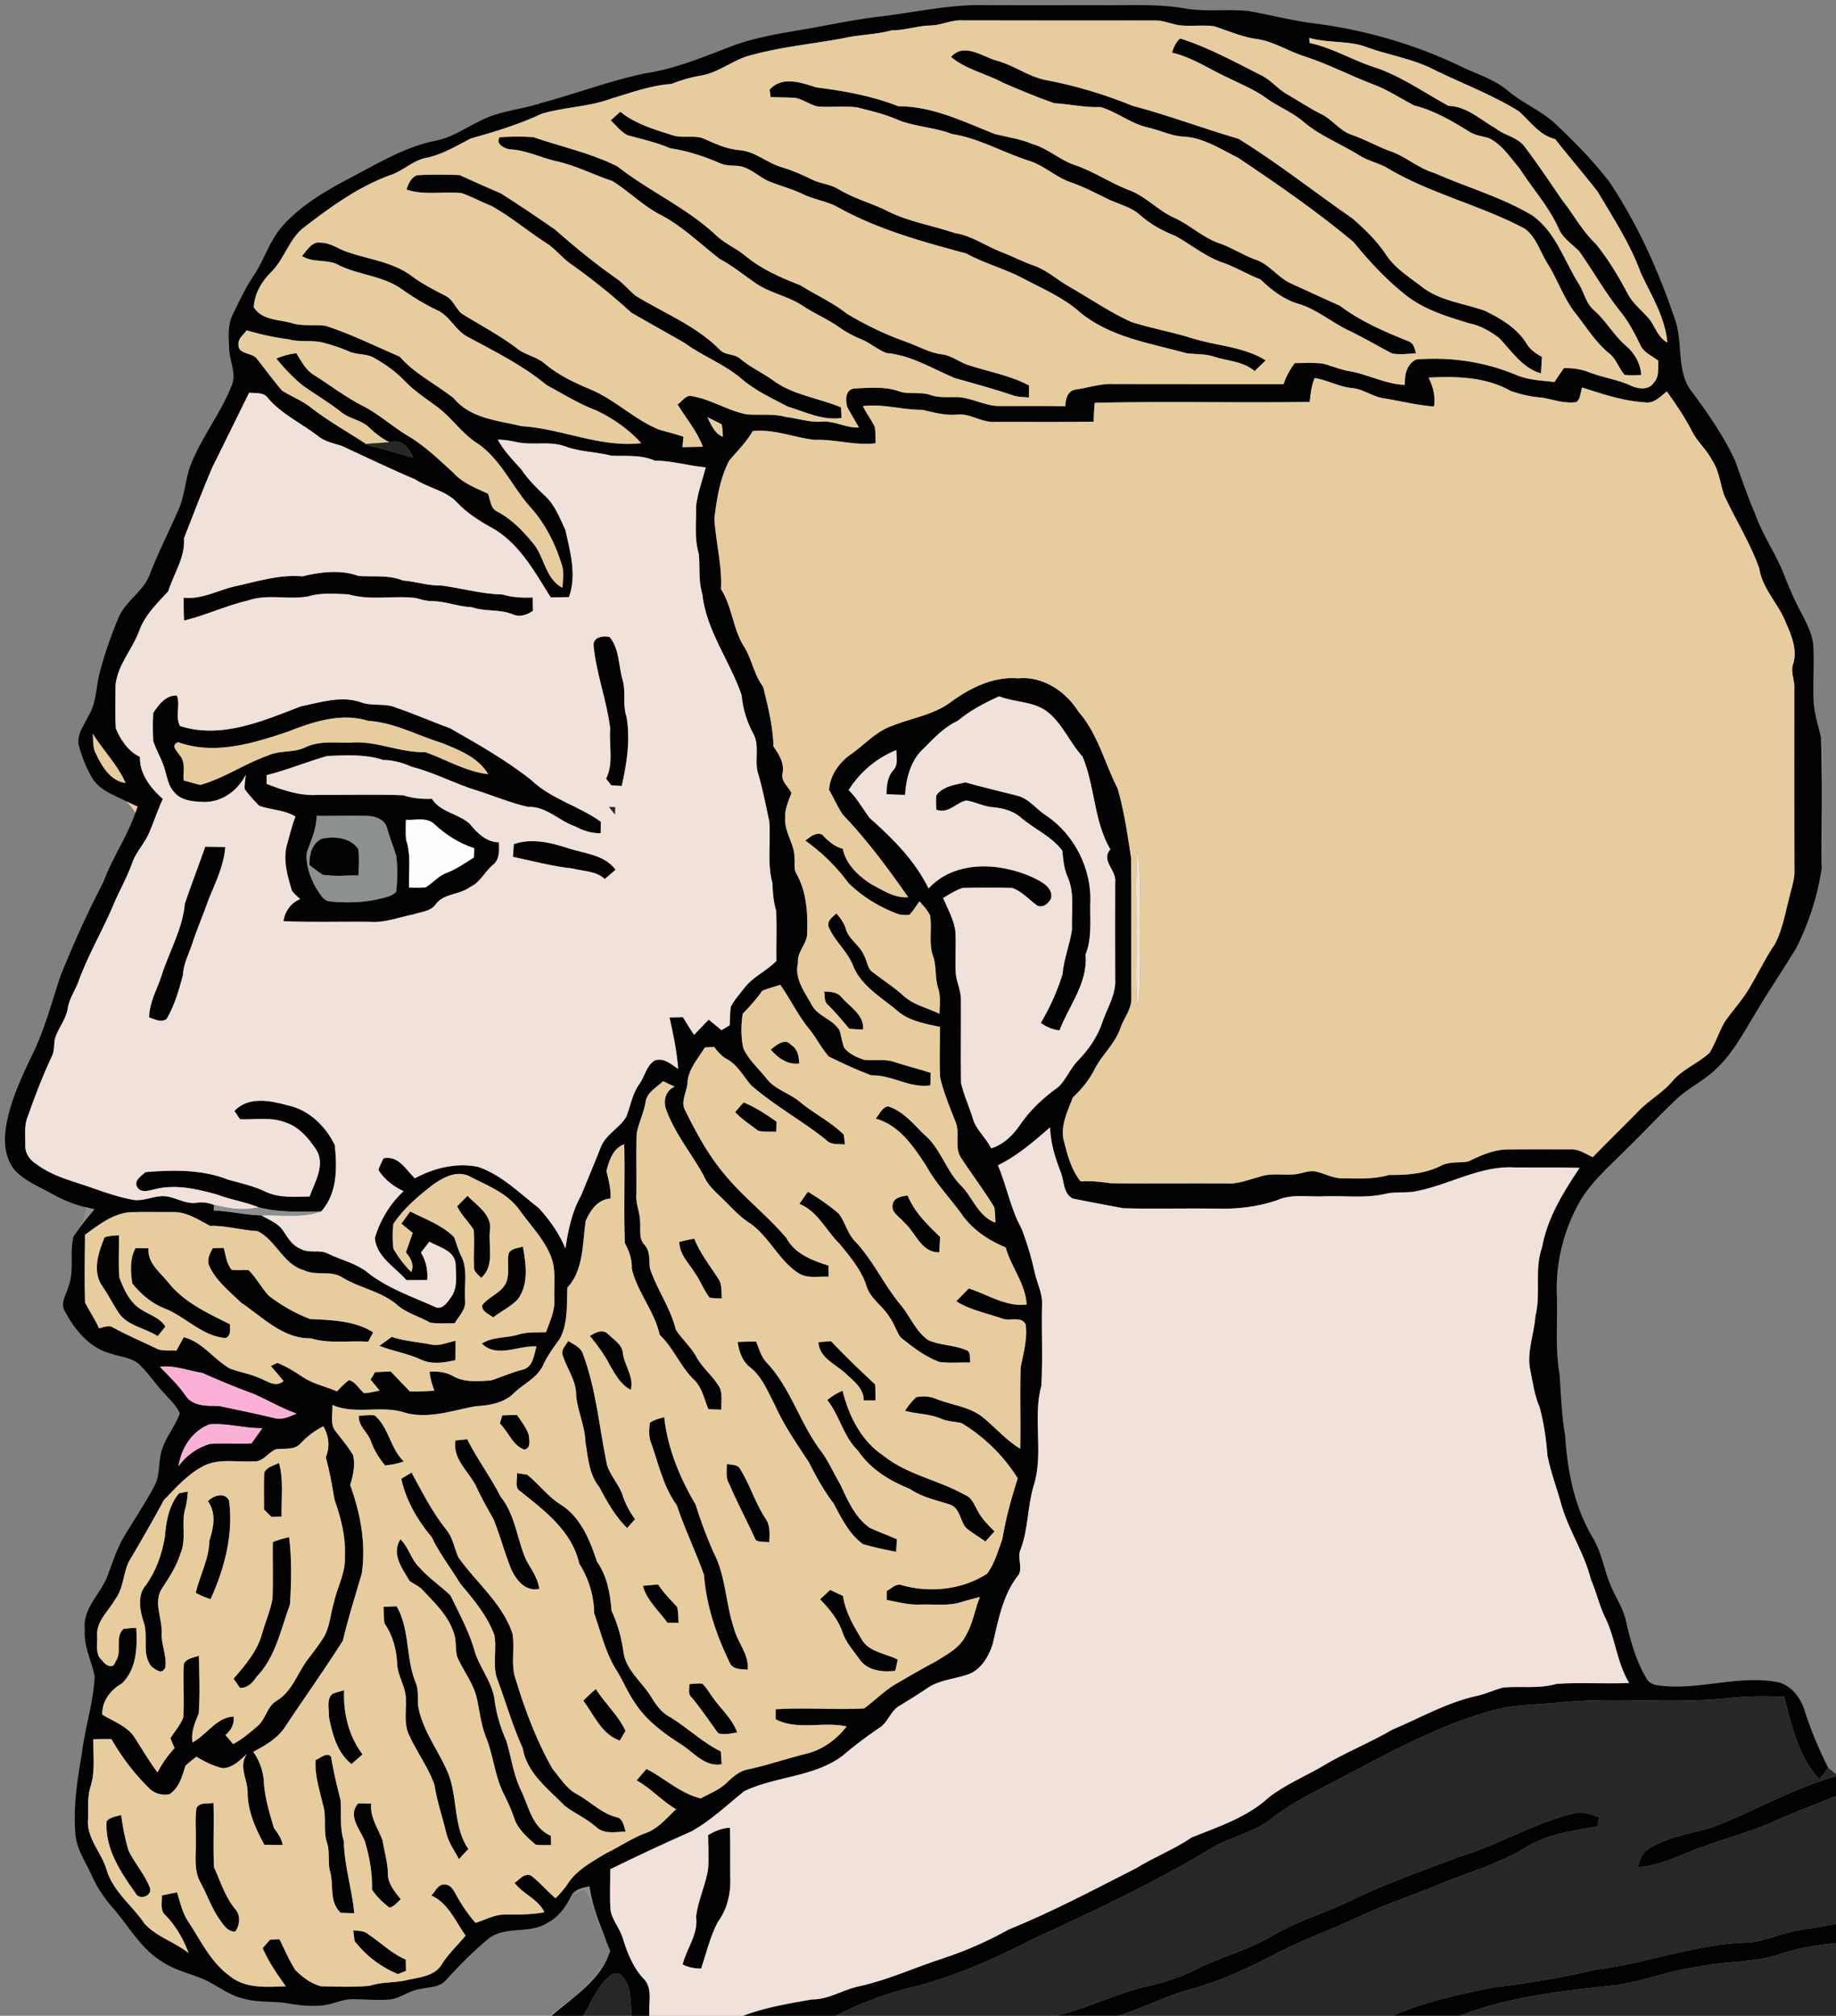 <svg height="653pt" viewBox="0 0 595 653" width="595pt" xmlns="http://www.w3.org/2000/svg"><rect x="0" y="0" width="595" height="653" fill="#808080" stroke="none"/><g fill="#020202"><path d="m285.54 5.32c11.14-1.32 22.19-3.93 33.47-3.65 12.66.05 25.32.01 37.99.02 8.96.09 17.98-.5 26.86 1.02 6.93 1.23 13.99.09 20.94.9 6.77 1.22 13.45 2.93 20.27 3.87 17.18 2.1 34.06 7 49.61 14.64 4.76 2.15 9.85 3.81 13.92 7.22 4.94 4.23 11.21 6.59 15.87 11.18 6.03 5.66 11.81 11.63 16.9 18.15 9.29 13.79 16.15 29.12 21.45 44.83 2.78 7.79.18 17.2 5.84 23.89 5.05 6.82 9.89 13.9 13.53 21.59 2.16 5.83 4.09 11.75 6.59 17.46 2.39 6.9 6.72 12.89 9.35 19.68 1.58 3.97 3.23 7.92 5.24 11.7 1.95 3.81 4.21 7.72 4.31 12.12.25 5.7-.2 11.41.06 17.12.18 4.09 1.56 7.99 2.4 11.97.55 14.02.15 28.06.22 42.09-1.27 9.01-4.18 17.78-8.2 25.93-4.53 7.42-9.41 14.63-13.84 22.12-3.63 5.95-6.95 12.25-12.13 17.04-3.88 3.89-9.05 6.14-13 9.96-5.5 5.17-10.61 10.73-16.03 15.98-5.61 5.68-11.92 10.95-15.76 18.1-4.9 9.05-7.36 19.46-6.86 29.76.24 8.4-.59 16.88.87 25.21.48 6.63.63 13.31 1.83 19.88.69 11.62 3.09 23.49 9.23 33.54 2.87 5.04 3.54 10.94 6.03 16.14 1.54 3.42 3.64 6.64 4.44 10.36 1.45 6.4 3.23 12.87 6.62 18.55.72 1.38 2.16 2.08 3.66 2.26 13.19 1.9 26.33-3.66 39.47-.91 4.2 1.35 7 5.22 8.21 9.32 1.99 6.3 4.61 12.38 7.56 18.29-.94 1.27-1.88 2.55-2.82 3.83-6.75-7.41-8.99-17.42-11.44-26.83-5.71-.23-11.43-.28-17.11.32-18.74 2.14-37.67-.42-56.42 1.6-7.08.72-14.32.55-21.21 2.58-17.21 4.72-32.89 13.46-48.63 21.64-7.71 4.18-15.79 7.83-22.72 13.3-5.78 4.54-13.22 5.85-19.46 9.56-18.67 11.32-38.51 20.53-58.29 29.7-12.59 6.4-25.59 12.21-39.36 15.54-8.41 2.08-16.51 5.21-24.24 9.11h-29.97c7.16-2.71 14.77-3.98 22.28-5.29 5.55.06 10.27-3.29 15.6-4.32 9.23-2.06 17.84-6.05 26.81-8.95 7.42-2.44 14.54-5.57 21.37-9.37 14.2-5.78 27.74-12.96 41.38-19.9 5.85-3.61 12.32-6.09 18.01-9.97 8.69-3.48 17.98-6.5 24.99-12.99 5.26-4.05 11.43-6.65 17.16-9.94 7.35-4.49 15.41-7.62 22.84-11.97 8.9-3.74 17.37-8.64 26.87-10.82 3.1-.58 5.95-2.01 8.99-2.81 5.77-.54 11.67.5 17.32-1.19 7.83-.54 15.71.05 23.56-.29-3.86-6.31-4.39-13.91-7.47-20.58-2.15-4.14-3.07-8.74-4.95-12.99-2.02-8.31-6.94-15.48-9.39-23.65-1.48-5.48-3.55-10.81-4.66-16.39-.42-5.29-1.17-10.58-2.54-15.7-1.69-3.84-2.2-8.03-3.06-12.09-1.17-5.88 1.28-11.61 1.68-17.44 1.86-7.35-.42-15.11 2.17-22.33 1.7-9.49 6.87-17.82 12.15-25.7-6.96-.2-13.93-.06-20.89-.13-11.66-.71-21.87 6.02-33.1 7.89-2.75.32-5.54.03-8.28.51-6.74 1.74-13.76.67-20.62.95-5.03.25-10.34-.88-15.09 1.25-6.37 2.21-13.2 2.95-19.92 2.73-9.98-.15-19.98.16-29.96-.12-5.47-1.04-10.96-2.01-16.41-3.15-3.17-1.7-2.72-5.8-3.94-8.7-1.8-4.59-3.23-9.37-3.39-14.34-5.26 4.57-10.59 9.2-16.9 12.28 2.85 6.67 4.06 13.97 7.58 20.35 1.88 4.76 3.33 9.7 4.42 14.7.82 3.45 2.56 6.74 2.29 10.38-.18 8.65.26 17.33-.21 25.97-2.92 10.64.89 21.99-2.54 32.54-1.96 6.68-1.7 13.84-4.15 20.4-1.24 2.62.65 5.71-.62 8.24-5.2 6.39-6.63 14.8-8.49 22.6-1.36 4.29-4.18 8.85-8.83 10.02-4.26 1.33-8.98 1.68-12.68 4.41-2.82 1.91-5.73 3.68-8.64 5.46-3.04 1.69-3.77 5.61-6.79 7.32-4.1 2.79-8.07 5.78-11.84 9.01-9.31 6.85-21.58 6.49-31.72 11.35-5.55 4.47-10.79 9.52-17.07 13-8.86 3.94-17.66 8.01-26.35 12.29.06 4.49-.25 9 .13 13.49.69 3.26 3.08 5.83 3.99 9.02 1.4 4.54 3.2 9.08 6.42 12.67 3.49 3.14 1.78 8.17 2.14 12.29h-5.73c-.48-4.29.13-9.35-3.03-12.75-1.07-1.52-3.17-1.1-4.33.05-3.94 3.36-5.7 8.41-8.36 12.7h-10.24c7.01-6.19 16.05-11.55 18.95-20.99-2.52-6.86-5.71-13.56-6.67-20.92-2.13.42-4.45.88-5.77 2.79-1.79 3.54-4.04 7.04-7.69 8.91-5.66 3.81-13.33 1.03-18.9 4.94-5.13 4.16-9.76 8.89-14.2 13.75-2.08 2.39-5.49 2.14-8.3 2.86-3.28.42-5.97 2.61-9.16 3.29-4.34.52-8.71-.06-13.06 0-3.1.03-5.91 1.57-8.95 1.95-3.83.44-7.71.08-11.5-.57-4.85-.86-9.89-.2-14.67-1.6-5.18-1.18-9.2-4.95-14.11-6.78-4.32-1.62-8.89-2.78-12.69-5.49-6.56-4.18-10.32-11.19-15.31-16.92-2.77-3.12-5.13-6.59-6.85-10.4-1.91-4.22-4.65-8.19-5.35-12.85-.92-9.07.48-18.15 2.03-27.06 1-8.34 3.74-16.44 4.12-24.85-.98-5.05-3.61-9.8-3.17-15.12-.81-6.35 4.35-10.96 6.85-16.25 1.92-4.76 3.34-9.76 6.01-14.19 3.24-5.39 6.76-10.62 9.7-16.18 1.81-3.37 1.24-7.33 2.2-10.92 1.16-4.55 4.44-8.14 6-12.51-1.01-2.5-3.08-4.35-4.83-6.32-2.82-2.9-5.01-6.34-7.89-9.17-2.53-2.71-6.49-2.81-9.8-3.97-6.86-1.85-11.65-7.8-14.81-13.85-1.49-2.61.68-5.36 1.27-7.93 2-5.16.22-10.86 1.63-16.06 1.95-3.16 4.38-5.98 6.73-8.84-.73-.18-2.19-.53-2.92-.71-3.87-.9-7.53-2.5-11-4.42-3.87-2.15-8.09-3.88-11.32-6.98-3.42-3.55-4.15-8.88-3.52-13.58 1.26-9.37 5.6-17.89 9.58-26.34 3.49-7.64 5.61-15.8 8.29-23.74 4.15-10.28 8.69-20.39 13.82-30.21 2.86-7.78 7.65-14.65 10.39-22.48l.72-2.01c-1.23-.56-2.46-1.12-3.67-1.7-3.94-2.03-8.61-3.54-11.04-7.52-1.89-3.22-3.27-6.73-4.29-10.3-.96-3.65 1.66-6.83 3.11-9.94 2.61-4.25 2.36-9.39 3.64-14.06 1.55-5.89 3.55-11.67 5.89-17.29 2.22-5.7 8.28-8.76 10.36-14.55 2.76-7.08 6.21-13.85 9.24-20.8 1.99-4.51 2.17-9.54 3.82-14.15 3.49-9.1 9.72-16.84 13.34-25.86 1.79-3.95-.57-8.04-.73-12.05-.14-3.77-.6-7.83 1.22-11.3 2.07-4.23 4.04-8.52 6.69-12.43 3.55-5.3 5.27-11.72 9.68-16.45 5.88-6.46 13.49-10.96 21.15-14.99 9.02-4.69 17.85-10.21 27.95-12.26 5.78-1.08 10.57-4.68 15.84-7.04 5.91-2.79 12.54-3.18 18.68-5.25 11.2-3.01 22.09-7.16 33.44-9.55 9.56-1.42 18.56-5.12 27.52-8.58 7.25-2.81 14.96-4.15 22.6-5.45 8.84-1.45 17.59-3.44 26.5-4.44m16.42 2.92c-4.37-.01-8.51 1.61-12.9 1.58-5.28 1.41-10.77 1.38-16.08 2.62-9.69 1.8-19.56 2.7-29.09 5.3-5.82 1.24-10.43 5.53-16.3 6.66-3.46.57-6.81 1.51-10.07 2.8-6.69.46-13.02 2.84-19.41 4.73-7.28 2.72-15.15 2.71-22.55 4.91-7.36 3.47-15.18 5.83-23 8.03-4.5 2.3-8.89 5.01-13.89 6.15-4.74.7-8.09 4.51-12.59 5.85-10.4 3.87-19.4 10.49-28.1 17.2-4.4 3.8-5.89 9.8-9.96 13.92-3.15 3.04-5.52 7.06-5.79 11.5 2.51 4.2 8.01 4.01 12.21 5.13 3.61 1.23 7.46.35 11.15.95 8.24 2.66 15.99 6.55 23.93 9.96 4.92 5.58 11.72 8.92 17.5 13.44 5.37 6.63 14.42 7.26 22.13 9.09 12.99.81 25.38 7.05 38.62 5.49-3.98-4.47-9.01-7.93-14.37-10.53-5.71-2.14-10.9-5.37-16.23-8.27-7.7-6.36-16.72-10.86-25.47-15.56-4.08-2.03-5.83-6.79-9.99-8.69-3.99-1.91-7.79-4.18-11.4-6.75-6-4.37-13.72-4.59-20.28-7.74-3.77-2.26-8.46-.68-12.17-3.09 1.68-1.79 3.18-4.83 6.09-4.3 3.29 0 5.97 2.24 9.02 3.15 6.88 2.31 14.5 3.17 20.46 7.67 3.36 2.51 7.11 4.4 10.82 6.33 2.46 1.15 3.35 3.9 5.19 5.71 6.15 3.84 12.65 7.18 18.41 11.63 2.61 1.96 6.04 2.44 8.54 4.59 4.46 3.77 9.77 6.3 15.13 8.52 7.9 3.34 14.08 9.71 22.03 12.94 2.64.79 5.34 1.38 7.94 2.33-.09.84-.26 2.52-.34 3.36 2.21-.03 4.41-.08 6.63-.13-1.9-5.08-5.42-9.16-8.21-13.71 1.54-.96 2.8-3.39 4.9-2.63 6.13 1.06 11.42 4.68 17.51 5.85 4.17.34 8.43-.32 12.53.81 3.85.45 7.61 1.78 11.53 1.58 4.26-.46 8.06 2.08 12.31 1.87-1.2-2.24-2.61-4.36-3.78-6.62-.64-2.36-.67-5.81 2.51-6.03 4.73-.2 9.67-.71 14.22.91 3.29 1.16 6.89.05 10.19 1.18 2.43.91 5.04.69 7.58.72 5.16-.29 9.75 2.91 14.88 2.89 7.09.02 14.18-.1 21.27.07.1-2.16.63-4.87 3.13-5.37 4.2-.56 8.29-2.07 12.58-1.83 18.35.06 36.7 0 55.05.04.78-2.48 2.07-4.74 3.6-6.83 3.01.03 6.03-.21 9.03.16 2.65.66 5.2 1.72 7.89 2.33 6.4.91 12.21 4.31 18.76 4.58-.08-3.18.52-6.71 3.7-8.24 11.02-.91 22.21.73 32.43 5.02 3.92 1.67 8.2 1.79 12.37 2.28.98-1.53 2.01-3.02 3.07-4.5 2.8-.05 5.59.31 8.2 1.37 4.5 1.74 9.37 2.34 13.75 4.42 2.27 1.01 5.65 1.36 7.16-1.08 1.89-1.89 1.28-4.69 1.5-7.09-2.05-1.61-4.81-2.64-5.89-5.19-1.73-3.57-3.55-7.11-6.01-10.24-5.16-6.31-9.09-13.49-13.81-20.11-2.38-2.32-5.34-4.23-6.66-7.42-3.18-7.09-8.48-12.85-12.62-19.35-3.04-3.52-5.66-7.76-9.99-9.84-2.13-.62-4.43-.84-6.33-2.08-5.61-3.51-11.46-6.88-17.93-8.51-4.26-2.24-8.3-4.92-12.8-6.66-7.65-2.87-14.9-6.71-22.68-9.23-5.1-1.58-9.66-4.66-14.98-5.54-4.98-.57-9.57-2.67-14.29-4.21-3.79-.5-7.63.14-11.41-.33-2.68-.46-5.24-1.61-7.98-1.55-20.71-.01-41.41.03-62.12-.02-3.44-.22-6.59 1.47-9.98 1.65m122.32 4.03.12 1.66c7.66 1.61 14.36 5.86 21.8 8.11 8.31 2.94 15.56 8.1 23.25 12.26 5.83.14 10.26 4.44 15.1 7.19 3.02 2.44 7.38 2.9 9.7 6.24 4.21 5.54 8.05 11.35 12 17.08 3.7 4.65 6.48 10.01 10.84 14.12 4.08 5.03 7.46 10.62 10.47 16.35 1.6 2.98 4.3 5.11 6.51 7.6 2.33 2.54 3 6.38 6.27 8.06-.74-8.24-5.18-15.22-8.6-22.52-3.4-9.4-8.94-17.8-14-26.37-4.49-5.75-9.27-11.27-13.76-17-5.15-1.23-8.05-5.77-11.81-9.04-9.15-5.66-19.31-9.33-28.9-14.16-6.41-2.94-13.42-4.11-20.04-6.46-6.07-2.39-12.72-1.32-18.95-3.12m-346.98 99.47c-.08 2.99 4.17 2.51 5.8 4.28 2.77 3.52 5.42 7.16 8.34 10.54 3.09 1.95 6.58 3.25 9.44 5.57 5.62 4.34 11.82 7.81 17.75 11.67l-.88.07c5.4 1.24 10.72 2.83 16.04 4.38-1.2-3.23-3.73-6.24-7.55-4.97-2.49-1.22-4.65-2.96-6.67-4.84-2.54-2.46-6.34-2.73-9.01-4.97-3.99-3.14-8.38-5.69-12.5-8.63-3.12-2.58-5.94-5.54-8.5-8.67 2.06-.88 4.22-1.49 6.45-1.73 1.62 2.45 2.95 5.3 5.54 6.91 5.6 3.55 10.88 7.64 16.85 10.57 4.78 2.64 8.89 6.29 13.54 9.13 5.56 3.24 10.21 7.75 14.94 12.07 3 3.36 7.31 4.96 11.28 6.83.78 2 .77 4.79 3.01 5.79 4.91 2.58 8.73 6.71 12.15 10.97 3.16 4.43 3.74 11.03 8.97 13.69.09-2.28.51-4.62-.05-6.87-2.11-7.05-5.44-13.84-10.43-19.32-6.1-6.88-9.83-16.08-17.86-21.09-4.09-2.86-7.07-6.94-10.82-10.18-3.9-3.14-8.28-5.7-11.77-9.33-2.98-3.11-6.5-5.67-10.26-7.75-2.51-1.39-5.54-.86-8.1-2.06a50.346 50.346 0 0 0 -7.33-2.52c-3.93-1.39-8.19-.23-12.17-1.38-4.61-.56-9.12-1.62-13.59-2.87-1 1.46-2.89 2.71-2.61 4.71m347.12 18.46c-23.22.35-46.45-.26-69.66.3-.18 2.03-.28 4.07-.34 6.11-10.81.15-21.61.04-32.41.08-4.16.09-7.75-2.89-11.97-2.37-3.79.32-7.45-.7-11.1-1.55-6.49.04-12.77-2.03-19.3-1.2 1.14 2.35 2.76 4.44 3.88 6.8.22 1.73.18 3.48.24 5.23-6.68.81-13.11-1.36-19.76-1.1-6.72-.77-13.19-3.58-20.06-2.86-2.02 3.59-4.99 6.43-7.6 9.55-3.05 5.77-4.03 12.35-4.83 18.74.43 7.68 2.55 15.17 2.13 22.9 3.56 5.59 3.84 12.51 7.21 18.21 2.79 4.21 3.4 9.42 6.48 13.5 1.54 6.34 3.19 12.75 3.32 19.31 1.81 2.52 3.58 5.37 2.96 8.63-.61 2.58 1.79 4.3 2.87 6.36-.89 2.66-2.26 5.27-2 8.17-.37 4.59 3.08 8.42 2.99 12.97.18 1.59-.26 3.34.49 4.83 3.36 5.79 3.86 12.72 3.61 19.27.2 3.56-3.32 6.08-2.95 9.74-1.26 5.04 2 9.34 4.31 13.47 1.9 3.97 6.97 4.77 9.13 8.53.62 1.83.79 3.78 1.51 5.58 1.57 2.04 4.06 3.1 6.43 3.92 3.37.33 6.88-.38 10.14.8 3.79 1.24 7.68 2.18 11.47 3.44-.03 1.01-.08 3.03-.11 4.04-6.72 1.01-12.46-3.45-19.09-3.24-4.71-1.74-9.28-3.89-13.8-6.08-2.53-2.84-4.2-6.37-6.65-9.29-3.51-4.34-5.88-9.43-9.11-13.96-1.95.66-3.95 1.14-5.84 1.95-1.87 2.69-4.09 5.08-6.32 7.45-.56 3.66-.61 7.45.19 11.08 1.7 3.91 5.07 6.69 7.62 10.01 2.77 3.49 7.31 4.58 10.65 7.38 4.56 3.81 10 6.45 14.26 10.64.18 1.06.31 2.13.38 3.22-2.04-.28-4.48.26-6-1.44-7.85-6.29-16.75-11.11-24.34-17.72-2.53-2.9-4.38-6.59-7.87-8.51-1.74-.9-2.98-2.42-4.15-3.94-1.01.05-2.01.11-3.01.18-2.23 3.66-5.39 7.07-5.65 11.57-.21 3-2.4 6.15-.59 9.04 3.41 6.95 7.15 13.81 12.07 19.82 6.19 7.73 14.25 13.78 20.62 21.32 2.73 5.14 8.43 7.26 13.66 8.92 0 .9-.01 2.69-.01 3.59-3.3-.19-6.97.73-9.89-1.25-6.4-4.23-9.4-11.82-15.72-16.15-2.83-1.81-5.14-4.25-7.49-6.61-2.68-2.78-5.96-5.21-7.45-8.9-4.05-7.27-9.53-13.82-12.27-21.77-.69-2.88.13-5.57 2.9-6.89-1.24-.59-2.47-1.17-3.7-1.76-2.15 2.02-5.28 3.6-5.71 6.84-.57 3.47-2.21 6.65-2.86 10.09-.2 6.61-.01 13.23-.09 19.84-.24 3.07 1.24 5.92 1.21 8.97.17 2.44-.46 5.23 1.38 7.21 1.95 2.07 1.48 4.96 1.77 7.56 2.2 6.87 6.7 12.85 8.38 19.9 1.99 3.12 4.88 5.59 6.69 8.87 2.06 3.82 5.73 6.45 7.73 10.31.71 2.19.3 4.56.35 6.83-1.39-.07-2.78-.13-4.17-.19-1.37-3.2-2-6.89-4.57-9.43-4.52-4.29-6.69-10.39-11.23-14.65-1.66-7.7-7.31-13.85-9.04-21.51.12-2.97-.89-5.66-2.24-8.23-.4-10.65.05-21.34-.21-32-3.7 1.41-4.82 5.19-5.76 8.66.71 2.93 1.51 5.87 1.33 8.94-4.17.25-6.45 3.74-8.04 7.16-1.1 7.41-.59 15.8-5.95 21.71-.24 5.53.25 11.41-2.41 16.48-1.95 2.73-3.99 5.41-5.39 8.49-1.9 4.27-6.46 6.15-9.63 9.29-3.2 3.12-7.91 3.89-12.21 4.13-7.52 1.33-15.19 4.22-22.87 2.14-7.66-2.61-16.1.74-23.64-2.53.2 2.94-.96 6.43 1.29 8.82 1.87 2.43 3.84 4.81 5.43 7.44.72 3.25.02 6.55-.96 9.65 3.3 9.14 5.19 18.94 3.76 28.65-2.08 7.24-4.39 14.41-6.12 21.76-5.96 9.42-12.48 18.53-18.67 27.85-2.43 3.83-6.49 6.12-10.39 8.19 1.9 2.59 3.01 5.69 3.39 8.86.22 5.43 1.77 10.72 3.36 15.88 1.24 1.64 2.43 3.34 2.81 5.42-1.99.02-3.97 0-5.96-.06-2.78-5.13-5.31-10.67-5.41-16.6.16-4.42-3.19-8.74-.18-12.85-2.29 1.99-4.68 4.62-7.94 4.64-3.04-.68-5.83-2.14-8.5-3.72-1.19.98-2.45 1.88-3.55 2.97-1.02 3.37-2.06 7.22-5.22 9.22-2.53.43-5.15-.35-6.86-2.31-4.63-4.6-8.63-9.91-11.89-15.56-1.96-.1-3.93 0-5.89.06-.04 5.03.67 10.2-.81 15.1-1.12 3.38-.81 6.98-.86 10.49-.69 6.3 4.36 11.03 6.02 16.77 2.18 7.04 8.3 11.49 12.29 17.37 3.94 4.3 9.82 5.93 14.29 9.54-1.72-4.54-4.13-8.83-7.56-12.32-1.84-1.59-.98-4.25-1.15-6.35 1.64-.39 3.28-.72 4.93-1.03 1 3.13 1.7 6.46 3.5 9.27 4.19 6.32 7.48 13.56 13.89 18.05 5.1 3.95 11.79 3.3 17.84 3.11-2.75-3.97-5.62-7.9-7.46-12.39.78-.9 1.56-1.79 2.35-2.67 1.02-.07 2.05-.13 3.08-.18 1.66 3.35 3.11 6.83 5.16 9.98 2.28 2.34 5.14 4.42 8.32 5.26 5.25.09 10.55.33 15.78-.17 4.08-1.38 8.47-.83 12.61-1.98 3.83-.79 8.51-1.24 10.73-4.96 2.14-3.46 5.21-6.18 7.71-9.35-3.32-4.6-5.59-10.49-11.1-12.94 1.3-1.26 2.12-3.7 4.23-3.55 1.71-.14 2.78 1.45 3.51 2.77 1.83 3.44 4.01 6.7 6.59 9.64 3.24-1.03 6.37-2.79 9.85-2.71 4.17.04 8.35.04 12.46-.74-2.02-4.29-6.88-5.83-9.64-9.51 1.59-1.08 3-3.15 5.19-2.44 2.93 2.2 5.27 5.06 8.07 7.43 1.49-1.5 2.89-3.08 4.05-4.84 2.9-4.44 7.75-6.91 12.12-9.64 4.38-2.09 8.39-4.9 12.95-6.61 4.09-1.39 6.87-4.92 9.95-7.77-4.6-2.66-8.13-6.75-12.79-9.31 1.04-1.27 2.11-2.5 3.18-3.72 5.97 3.05 10.91 7.9 17.59 9.54 2.85-1.6 6.04-2.73 8.4-5.07 1.94-1.81 4-3.74 6.69-4.29 6.53-1.37 12.84-3.58 19.32-5.17 5.15-1.3 9.64-4.6 12.86-8.78-7.59-1.71-15.87 1.38-22.99-2.33 0-.81.01-2.43.02-3.24 9.51-.61 19.11.23 28.64-.26 3.37-2.46 6.3-5.49 9.87-7.68 4.45-2.58 8.89-5.19 13.44-7.59 3.51-2.24 7.57-4.25 9.53-8.13 2.4-3.92 3-8.53 4.7-12.73-1.72.47-3.45.9-5.17 1.39-4.62 1.71-9.6.89-14.41 1.08-3.61.12-7.12-.82-10.63-1.5v-2.88c1.45-.77 2.78-2.33 4.58-2 9.23 2.7 19.77 1.66 27.93-3.61 2.47-3.22 3.53-7.37 4.96-11.14 1.09-6.7 2.93-13.28 4.99-19.75-4.55-7.32-10.81-13.42-18.17-17.89-2.17-.53-4.47-.5-6.54-1.4-3.76-1.64-7.95-1.52-11.86-2.62 1.14-1.58 2.28-3.19 3.79-4.44 2.15-.33 4.42-.25 6.44.66 4.91 1.93 10.43 2.42 14.76 5.69 4.21 3.36 7.73 7.59 12.39 10.39.2-8.78-.14-17.57.14-26.34.87-4.63 2.28-9.22 1.61-13.99-1.58-2.76-5.18-.84-7.68-1.86-4.97-1.75-10.3-2.73-14.8-5.58 1.34-1.39 2.7-2.76 4.06-4.13 6.22 1.97 11.92 5.96 18.74 5.22-.32-6.72-5.02-12.16-6.79-18.54-5.33-2.18-10.34-5.46-13.81-10.13-3.85-5.5-8.67-10.32-11.91-16.24-4.14-6.32-8.69-13.22-16.43-15.34 1.28-1.34 2.03-3.62 4.02-3.97 4.9 1.5 8.15 5.66 11.68 9.09 5.28 4.38 7 11.44 11.72 16.31 4.07 3.91 5.68 10.19 11.39 12.27-.01-1.66-.11-3.31-.32-4.95-3.27-5.4-7.1-10.44-10.56-15.71-2.65-3.53-.42-8.2-2.04-12.05-1.85-4.72-3.84-9.43-4.98-14.37-.26-5.44-.05-10.9-.05-16.34-4.85-1.04-10.09-1.9-13.92-5.31-5.26-4.41-11.88-8.12-14.38-14.89-1.94-4.58-6.04-7.81-7.87-12.44-.32-1.93 1.44-2.95 2.59-4.13 1.29 1.51 2.53 3.12 3.08 5.07 1.03 3.49 4.65 5.32 5.95 8.68.99 1.75 1.01 4.16 2.82 5.35 3.21 2.49 6.66 4.69 9.7 7.41 3.28 3.14 7.91 4.06 11.88 6.04.04-2.69.43-5.47-.37-8.09-1.19-3.52-.5-7.35-1.79-10.84-1.43-4.23-.13-8.75-.94-13.04-.84-1.69-2.15-3.08-3.39-4.47-1.06 1.46-2.01 3.01-3.23 4.35-1.49.16-3.04.11-4.42-.51-5.71-2.21-10.99-5.51-15.37-9.77-3.88-5.31-8.63-9.94-13.97-13.75 1.55-1.18 3.28-2.77 5.39-1.98 1.93 2.02 3.98 3.9 6.75 4.65 1.06 5.15 5.18 8.89 9.45 11.58 3.69 1.92 7.38 4.46 11.75 4.08-6.53-9.31-13.33-18.52-21.2-26.74-1.72-2.54-2.91-5.39-4.45-8.03.28-4.61 3.17-8.72 6.88-11.39 4.58-3.13 8.33-7.61 13.72-9.41 6.38-2.52 13.51-3.55 19.07-7.8 6.27-4.53 13.72-8.2 21.66-7.52 7.93-.76 15.39 4.22 19.46 10.76 6.27 7.1 8.46 16.55 12.68 24.82 2.18 7.4 3.25 15.07 4.42 22.67.13 15.02-.01 30.05.07 45.07.23 3.75-2.46 6.71-3.59 10.1-1.78 5.04-6.01 8.62-8.38 13.34-1.75 3.42-4.2 6.39-6.99 9.01-1.61 4.26-3.85 8.66-3.08 13.35 1.23 4.82 2.42 9.9 5.63 13.86 3.27-.26 6.48.11 9.72.58 12.7.13 25.4-.03 38.1.07 3.52.11 6.81-1.31 10.16-2.16 3.47-1.27 7.22-.51 10.82-.77 2.34-.07 4.54-1.23 6.91-1.03 3.06.53 5.84 2.3 9 2.29 5.1.07 10.28.35 15.24-1.1 5.66.08 11.41-.35 16.6-2.86 2.79-1.59 6.05-.95 9.08-1.5 4.1-2.01 8.44-3.94 13.1-3.9 6.71-.06 13.41-.03 20.12-.02 2.62-.14 4.8 1.54 7.12 2.51 4.7-4.85 9.54-9.56 14.28-14.37 3.51-3.86 8.24-6.33 11.62-10.34 3.33-3.87 8.28-5.7 11.96-9.12 1.9-3.23 3.08-6.84 4.94-10.09 2.91-4.1 6.4-7.82 8.76-12.3 2.49-4.18 4.57-8.59 7.33-12.61 2.58-4.75 3.41-10.18 4.81-15.35.61-2.85 1.73-5.64 1.63-8.6-.06-19.71-.05-39.42-.03-59.13.15-2.74-1.39-5.42-.3-8.1 1.27-4.69-.74-9.26-2.59-13.47-2.41-5.97-7.48-10.67-8.47-17.24-2.98-8.32-7.76-15.86-11.45-23.86-1.24-3.74-1.59-7.85-3.86-11.18-1.76-3.46-4.83-6.01-6.54-9.48-2.31-4.5-5.17-8.68-8.12-12.78-2.12 1.64-4.16 4.02-7.14 3.51-6.93-.39-13.68-2.68-20.26-4.79-.65 1.54-.49 3.65-1.91 4.73-3.8.54-7.42-.81-11.09-1.47-3.51-.21-6.94-1.04-10.25-2.18-8-4.54-17.59-4.77-26.54-4.3 1.43 2.93 2.28 6.09 1.73 9.37-5.41-.41-10.69-1.75-16.03-2.63-3.78-.46-6.88-3.08-10.69-3.37-4.14-.42-7.84-2.59-11.92-3.22-1.1 2.42-1.33 5.12-1.65 7.73m-343.69-2.97c-3.98 8.11-7.98 16.22-11.99 24.32-3.22 7.53-6.14 15.2-9.11 22.82.42 6.21-3.33 11.46-5.12 17.2-3.49 3.77-7.32 7.47-9.25 12.36-2.14 6.24-7.18 11.3-7.82 18.09-.03 4.64-.19 9.31.1 13.95 1.59 3.79 4 7.39 7.81 9.23-.19 5.48 3.51 10.17 7.43 13.61-1.64 3.49-2.84 7.15-4.33 10.71-1.44 3.57-4.32 6.34-5.59 9.99-1.82 5.1-4.61 9.77-6.61 14.79-3.52 8.08-8.03 15.73-10.97 24.07-1.15 2.8-2.91 5.38-3.35 8.44-.53 3.12-2.57 5.67-3.74 8.56-.99 2.06-.28 4.53-1.28 6.59-3.03 6.41-5.56 13.03-7.91 19.72-1.25 2.95-.74 6.22-.8 9.34-.16 2.57 1.55 4.88 3.69 6.14 5.32 4.04 11.94 5.49 18.11 7.7 4.27 1.49 8.57 3 13.04 3.79 3.08.58 5.97-.94 8.99-1.13 4.09-.43 7.61 2.75 11.72 2.11 1.92-.33 3.81 0 5.61.68-.03.46-.08 1.38-.11 1.84 5.19.14 10.25 1.48 15.44 1.56 2.54 1.5 5.59 2.55 7.22 5.19 1.45 2.24 2.94 4.72 5.6 5.68 2.66 1.55 5.94.12 8.64 1.47 4.04 1.97 8.53 3 12.25 5.6 6.71 5.58 15.14 8.34 22.98 11.9 2.25.53 3.6-1.7 4.73-3.24 2.38-3.19 1.6-7.37 1.53-11.07-.6-4.26-5.33-5.2-8.49-7-.92 1.17-1.83 2.34-2.73 3.52 1.65 2.7 2.29 5.74 2.03 8.9-2.25.03-4.49.03-6.73.04-3.68-4.24-9.79-7.59-10.23-13.69 1.68-5.69 4.88-11.06 9.29-15.12-3.25-1.58-6.26-3.8-8.16-6.93.46-1.28 1.07-2.5 1.65-3.72 4.8-1.04 7.24 3.61 10.17 6.47 6.23-3.37 13.45-5.14 20.47-3.72 7.7 2.62 13.45 8.53 19.73 13.38 3.48 3.89 6.62 8.19 8.59 13.06.89-5.92 2.12-11.9 5.08-17.16 2.11-5.18 4.3-10.32 6.34-15.53 1.56-4.23 6.11-6.23 8.33-10 1.36-3.51 1.94-7.38 4.17-10.5 1.83-2.47 2.23-5.88 4.96-7.67 2.99-1.1 5.36 1.2 7.67 2.7-.43-5.61-1.57-11.16-2.8-16.66 1.43-.05 2.87-.1 4.31-.13 1.18 1.94 2.37 3.87 3.65 5.75 1.59-1.63 3.11-3.32 4.74-4.92 1.38 1.14 2.76 2.27 4.14 3.41.67-.4 2-1.2 2.66-1.6.12-1.99.04-3.99.36-5.96 1.1-2.23 2.81-4.07 4.32-6.02 2.78-3.75 7.28-5.54 10.46-8.88-.09-5.41.18-10.83-.09-16.23-.86-2.91-1.13-5.91-1.2-8.94-1.8-6.56-.47-13.41-1.04-20.1-1.15-5.15-2.07-10.36-3.61-15.41-1.3-4.18.61-8.86-1.51-12.82-2.09-3.89-3.45-8.17-3.84-12.58-3.76-11.09-11.44-20.83-12.72-32.74-1.35-4.24-.69-8.69-1.16-13.02-1.48-5.02-.78-10.31-.87-15.46.51-4.29 2.06-8.39 3.13-12.56-5.58-.49-10.92-2.18-16.53-2.18-4.46-1.97-9.3-1.41-14.03-1.6-4.87-1.25-9.95-1.22-14.73-2.92-5.25-2.04-10.96-.25-16.32-1.56-1.9-.44-3.83-.68-5.78-.74 1.97 3.67 4.87 6.62 7.63 9.67 2.09 3.18 4.81 5.84 7.55 8.44 3.32 2.96 4.86 7.24 6.73 11.15 1.56 7.08 3.73 14.65 1.15 21.78-1.98.04-3.95.06-5.92.05-5.05-8.03-9.79-16.81-18.1-21.97-4.39-2.4-8.73-5.01-12.18-8.69-3.67-3.94-9.29-4.68-13.65-7.55-8.06-3.4-15.94-7.24-23.89-10.88-2.68-.84-5.56-1.4-7.75-3.28-5.3-4.04-11.53-6.92-15.95-12.04-1.4-2.11-4.02-1.65-6.21-1.85m148.5 7.93c1.27 2.42 2.28 5.22 5.02 6.35 0-1.35-.12-2.7-.36-4.02-1.52-.86-3.11-1.56-4.66-2.33m81.17 98.33c-4.38 2.03-7.69 5.53-11.01 8.92-4.21 3.75-5.76 9.65-6.08 15.09-2.01-.05-4.01-.11-6.01-.24.03-2.72.26-5.57 2.15-7.71 1.72-1.8 1.04-4.33 1.01-6.55-6.37 2.54-11.79 7.14-15.44 12.94 2.79 2.67 4.57 6.11 6.9 9.12 7.43 6.57 14.59 13.72 19 22.74 8.59-9.3 23.19-8.43 33.87-3.54 2.64 1.3 6.51 3.18 5.86 6.73-.83 1.66-2.56 3.22-4.53 2.36-2.67-1.94-4.89-4.58-8.09-5.71-5.34-.15-10.7-.13-16.04 0-2.28.72-4.31 2.04-6.35 3.26 1.44 3.42 3.34 6.74 3.94 10.44.32 4.57-.09 9.14.14 13.71.19 3.03 1.75 5.83 1.69 8.89.06 8.97-.11 17.93.04 26.89.87 3.89 2.62 7.54 3.77 11.36 1.03 3.8 4.32 6.31 5.98 9.8 3.93-1.18 6.96-4.14 9.25-7.43 3.33-4.96 7.81-9.07 12.64-12.53 2.51-2.52 3.82-6 6.33-8.54 3.39-3.53 6.28-7.66 7.82-12.34 1.58-4.63 4.5-9.04 4.16-14.1-.05-10.38-.03-20.76-.01-31.14.63-3.94-4.79-7.11-1.56-10.76-5.38-9.2-4.96-20.43-9.01-30.07-4.35-4.74-6.67-11.18-12.04-14.99-4.49-2.95-10.13-2.6-15-4.52-4.74 2.17-9.37 4.56-13.38 7.92m-280.33 4.19c.21 2.15-.1 4.49 1.01 6.46 1.95 4.11 4.65 8.81 9.61 9.5-2.6-5.91-7.25-10.52-10.62-15.96m110.49 145.9c-4.87 3.74-9.64 7.74-13.09 12.9-.31 2.66-.3 5.38.02 8.05 1.6 2.74 3.51 5.32 5.8 7.54 1.04-2.43-.21-4.55-1.75-6.37.76-2.1 1.47-4.2 2.21-6.3-1.24-.99-2.46-2-3.67-3.02.96-1.31 1.91-2.62 2.86-3.93 4.87 2.49 10.27 4.36 14.2 8.31.78 1.91 1.27 3.93 2.15 5.81 2.47 4.44 1.09 9.69 1.41 14.52.48 3.03-1.98 5.15-3.33 7.56-2.66-.02-5.35.23-7.98-.19-3.38-1.97-7.31-2.95-10.36-5.46-5.07-4.62-12.15-5.6-17.91-9.07-3.78-2.58-8.58-.49-12.57-2.43-6.78-1.85-9.04-9.73-15.1-12.69-5.18-.27-10.16-1.83-15.38-1.7-3.78-1.96-7.55-4.58-12.01-4.47-4.68.02-9.37-.09-14.05.05-5.59.53-10.07 4.13-14.45 7.31-.08 7.32-.22 14.65.01 21.97 1.43 2.8 3.24 5.4 4.51 8.3 1.52-.26 3.22-1.2 4.65-.17 4.72 2.58 9.68 4.64 14.5 7 1.92.59 3.98.28 5.95.43.77-1.46 1.56-2.91 2.37-4.34 6.22 1.54 9.69 7.27 15.1 10.2 3.04 1.15 6.3 1.63 9.29 2.96 2.59.94 5.34 3.29 7.96 1.04-1.34-1.66-2.75-3.25-4.12-4.87.53-.26 1.57-.77 2.1-1.02 2.9 1.13 5.55 2.81 8.14 4.52 3.38 2.29 7.45 3.1 11.16 4.69 1.27-1.23 2.45-2.58 3.89-3.63 2.24.57 3.24 2.95 4.99 4.26 1.68-.11 3.31-.56 4.96-.88-.97-1.19-1.95-2.35-2.92-3.52l1.44-2.43c1.69-.1 3.38-.17 5.08-.24 2.05 2.19 4.15 4.33 6.23 6.49 2.64.01 5.27-.05 7.89-.26-.68-2.01-1.39-4.03-1.5-6.17 2.69-.13 5.38.13 7.73 1.54 3.68 2.03 8.02 1.58 12.05 1.33 3.56-1.08 6.94-2.71 10.59-3.56 3.23-.98 3.41-4.77 4.25-7.47-5.82-.4-12.86 3.9-17.7-.93 3.67-2.36 8.14-1.67 12.13-3.01 2.81-.81 5.77-.56 8.66-.67 1.19-3.42 2.9-6.81 2.7-10.52-.17-4.88.72-10.01-1.35-14.61-2.34-5.49-6.64-9.78-10.04-14.59-4.03-5.54-10.65-7.92-16.49-10.97-3.95-1.67-7.98.51-11.21 2.71m-88.75 59.19c3.06 3.12 6.22 6.16 8.67 9.81 2.57 3.12 6.83 2.8 10.46 2.88 6.02 1.29 12.09 2.5 18.08 3.95 2.52.68 4.86-.54 7.11-1.49-4.76-1.66-9.09-4.23-13.67-6.28-5.73-2.09-11.36-4.42-16.92-6.9-4.59-.68-9.02-2.6-13.73-1.97m6.03 32.21c2.51-3.46 6.09-6.03 10.19-7.23 4.47-.27 8.96.04 13.44-.16 1.2-1.63 2.4-3.28 3.56-4.94-5.74.08-11.38-1.7-17.1-1.26-5.65 2.12-9.22 7.74-10.09 13.59m39.65-7.48c-2.02 2.41-5.36 1.56-8.1 2-2.56 1.04-4.2 4.25-7.28 3.88-5.35.36-11.05-1.02-16.05 1.46-5.15 2.61-9.04 7.04-12.97 11.14-3.6 6.66-7.37 13.23-11.25 19.75-2 3.97-1.75 8.81-4.55 12.43-2.16 3.78-6.17 7.08-5.81 11.79.19 2.69-.78 6 1.65 7.95.93 1.56 3.64 3.01 4.27.41 2.43-3.18-.42-7.88 2.64-10.65 1.37-.18 2.74-.29 4.12-.33.38 6.25.14 13.5-4.75 18.09-3.58 1.94-6.49 5.84-6.24 10.04 3.56 2.18 7.77 3.58 10.29 7.13 2.48 3.88 4.8 7.88 7.59 11.57 1.47-2.89 3.35-5.53 5.55-7.89-.51-1.05-.97-2.12-1.37-3.2 1.4-2.2 3.17-4.19 4.15-6.63.43-5.79-.16-11.62.2-17.41.85-1.93 3.17-1.95 4.86-2.68.17 6.21.41 12.47-.03 18.67-1.24 3.02-2.57 6.06-2.02 9.43 4.66-2.47 7.68-8.1 13.35-8.39.23 2.45-.82 4.45-2.69 5.99.84.97 1.67 1.95 2.51 2.93 2.86-1.51 5.33-3.62 7.78-5.7 2.84-2.31 3.18-6.64 6.51-8.46 4.63-2.86 6.41-8.27 9.36-12.55 1.87-2.49 3.83-4.92 5.49-7.55 2.22-3.45 2.31-7.68 3.49-11.5 1.07-5.1 3.95-9.84 3.56-15.17.36-6.3-1.33-12.45-3.37-18.33-.74-4.61-1.58-9.19-2.81-13.7 1.47-3.37.99-6.84-.77-9.98-2.77 1.34-5.19 3.24-7.31 5.46z"/><path d="m382.43 12.45c9.22 2.91 17.73 7.62 26.33 11.96 3.17 1.54 5.35 4.45 8.4 6.16 3.63 2.07 7.09 4.43 10.84 6.29 3.75 1.75 6.14 5.56 10.15 6.85 4.23 1.43 8.08 3.72 12.28 5.21 5.08 1.71 9.09 5.56 14.27 7.06 10.5 4.66 21.7 7.77 31.63 13.65 7.88 5.34 10.54 14.91 15.46 22.55 1.62 2.75 2.23 6.13 4.75 8.28 3.94 3.45 6.44 8.16 10.41 11.58 2.82 2.38 4.72 5.74 4.93 9.46-1.79.03-3.59.15-5.37-.04-1.9-2.12-2.65-5.11-4.93-6.91-4.31-3.47-7.27-8.23-10.61-12.57-4.12-4.93-6.04-11.19-9.44-16.58-2.41-3.78-3.65-8.59-7.41-11.34-14.55-7.73-31.01-11.39-45.13-19.99-2.74-1.36-5.77-2.08-8.39-3.69-5.96-3.77-12.7-6.27-18.12-10.88-3.83-3.35-8.71-5.06-12.71-8.15-3.9-2.64-8.29-4.42-12.5-6.49-5.77-2.72-11.17-6.39-17.46-7.81.52-1.71 1.27-3.37 2.62-4.6zm-74.23 5.99c4.29-4.76 10.01-.16 14.76 1.19 5.4 1.43 9.97 4.93 15.43 6.2 9.8 1.8 19.41 4.69 28.64 8.44 11.6 3.07 22.83 7.33 34.33 10.68 12.79 7.89 24.62 17.28 36.98 25.85 4.11 3.56 8.04 7.42 11.04 11.99 3.09 4.56 7.94 7.35 12.17 10.7 5.84 4.11 13.16 4.83 19.72 7.21 5.16 2.52 10.44 5.64 13.5 10.68 1.12 1.94 3.04 3.15 4.93 4.25-.1 1.78-.2 3.55-.32 5.33-5.98-1.68-9.57-7.34-13.64-11.58-2.86-2.04-5.92-3.93-9.42-4.59-7.45-2.26-15.19-4.57-21.29-9.63-6.1-4.9-11.46-10.69-16.37-16.75-11.87-9.94-24.64-18.73-37.48-27.34-5.77-2.85-11.51-6.71-18.16-6.84-3.83-.35-7.32-2.14-11.06-2.94-5.48-1.25-9.96-5.04-15.29-6.62-5.09.22-10.02-.96-15.07-1.25-5.63-1.98-11.17-4.29-16.65-6.68-5.5-2.95-11.88-4.21-16.75-8.3zm-58.79 10.62c3.94-4.52 10.19-2.36 15.04-.76 9.04 1.12 18.15 2.75 26.66 6.11 11.13-.02 21.22 5.04 31.35 9.03 4.02.98 8.16 1.53 12.01 3.19 5.05 1.37 8.9 5.18 13.84 6.83 6.06 2.05 11.4 5.72 17.35 8.05 5.5 1.9 9.41 6.55 14.67 8.94 5.43 2.4 9.74 6.84 15.47 8.58 3.73 1.41 7.1 3.59 10.83 4.99 4.56 1.37 7.26 5.66 11.47 7.68 5.37 2.42 10.7 4.94 16.09 7.32 6.69 5.06 14.47 8.41 22.21 11.51 1.72.53 2.09 2.39 2.46 3.92-2.59.14-5.22.53-7.78.03-4.43-2.32-8.75-4.87-13.25-7.07-5.86-2.61-10.74-7.1-16.96-8.97-4.84-1.38-8.85-4.54-12.42-7.95-4.33-1.64-8.26-4.14-12.67-5.59-5.38-1.98-9.81-5.67-14.76-8.42-4.2-1.66-8.2-3.84-11.59-6.85-3.04-2.77-7.21-3.51-10.78-5.34-3.77-1.85-7.52-3.81-11.5-5.18-5.04-1.68-8.89-5.69-14.02-7.14-8.29-2.72-16-7.23-24.68-8.58-5.87-2.3-12.35-2.29-18.13-4.84-4.05-1.75-8.37-2.68-12.62-3.79-4.22-.52-8.49.1-12.72-.27-2.48-.58-4.59-2.2-7.08-2.77-2.71-.22-5.44-.14-8.15-.28-.09-.6-.26-1.79-.34-2.38zm-51.49 9.92 3.11-2.78c4.96 4.03 11.2 5.79 17.18 7.69 3.03.89 6.29-.05 9.31.79 3.93 1.71 7.89 3.67 12.25 3.97 5.11.45 8.95 4.26 13.77 5.58 3.27 1 6.41 2.35 9.47 3.87 2.78 1.43 6.07 1.52 8.75 3.2 4.6 2.82 9.84 4.27 14.71 6.51 7.17 3.88 15.32 5.11 22.98 7.69 5.55.86 10.11 4.3 15.28 6.22 3.45 1.34 6.74 3.09 10.25 4.3 4.22 1.46 7.54 4.57 11.37 6.75 6.75 3.82 13.14 8.31 20.23 11.51 6.41 2.09 13.1 3.19 19.53 5.23 7.98 2.56 16.81 2.7 24.08 7.23-1.21 1.16-2.41 2.31-3.61 3.47-3.63-3.18-8.71-3.23-13.11-4.66-2.92-1.02-6.03-.68-9.03-1.15-11.86-3.27-24.74-5.17-34.51-13.29-5.33-4.76-11.95-7.53-18.2-10.82-5.94-3.25-12.62-4.87-18.55-8.16-14.18-3.82-28.51-7.74-41.45-14.89-3.66-2.11-7.95-2.55-11.71-4.43-3.4-1.64-7.07-2.56-10.56-3.97-3.35-1.34-5.93-4.25-9.54-4.99-2.22-.33-4.57-.03-6.64-1.01-5.15-2.22-10.51-3.97-16.06-4.82-4.46-1.89-9.18-2.95-13.84-4.21-2.17-1.12-3.69-3.19-5.46-4.83zm-35.98 5.47c3.63-.22 7.3-.3 10.94-.01 9.05 3.11 18.54 5.12 27.15 9.43 10.4 8.15 22.76 13.51 32.38 22.68 2.87 2.61 6.57 4.05 9.48 6.62 5.2 4.2 11.35 6.85 17.51 9.25 4.98 3.13 10.42 5.54 15.06 9.2 5.95 3.59 12.24 6.64 18.8 8.98 3.94 1.35 7.62 3.56 11.79 4.17 3.44.31 6.08 2.82 9.36 3.69 6.4 2.04 13.09 3.22 19.08 6.41l-.04 3.91c-1.72-.18-3.5-.11-5.15-.7-6.24-2.13-12.63-3.81-18.96-5.64-7.19-3.02-14.08-7.38-22.02-8.07-2.85-1.07-5.15-3.18-7.96-4.35-2.56-1.07-5.04-2.33-7.3-3.94-3.77-2.71-8.11-4.47-11.96-7.05-4.66-3.11-10.38-4.03-15.02-7.16-3.94-2.68-7.6-5.74-11.82-7.98-6.41-4.93-12.23-10.77-19.51-14.47-5.55-2.92-9.98-7.45-15.25-10.77-6.18-2.02-11.99-5.11-18.39-6.47-5.02-1.18-9.75-3.6-14.98-3.81-1.73-.32-4.66-1.8-3.19-3.92zm-30.2 16.97c.57-1.86 1.42-3.79 3.31-4.65 4.63-.3 9.3-.25 13.93-.05 4.4 2.03 8.83 3.98 13.28 5.89 5.93 3.75 11.75 7.69 17.52 11.68 6.41 5.63 13.02 11.07 20.03 15.96 2.33 1.59 4.05 3.87 6.26 5.61 9.23 5.64 19.66 9.72 27.36 17.59 1.74 1.69 4.58 1.13 6.4 2.73 3.18 2.68 6.96 4.43 10.35 6.78 6.51 5 14.96 5.91 22.38 9l.16 3.43c-6.14.91-11.7-1.94-17.4-3.67-5.18-2.74-10.59-5.17-15.05-9.05-5.56-4.76-12.56-7.28-18.42-11.59-5.72-3.29-11.52-6.47-17.22-9.78a202.461 202.461 0 0 0 -19.97-16.03c-2.71-1.96-4.73-4.72-7.58-6.51-6.01-3.85-11.47-8.5-17.71-12-3.29-1.3-6.4-3.03-9.73-4.2-5.95-.66-12.11.82-17.9-1.14zm-33.76 125.28c5.88-1.41 12.34-2.26 18.19-.12 4.82.36 9.78-.43 14.37 1.47 4.18.32 8.2 1.73 12.42 1.62 6.63.85 13.12 2.78 19.84 2.9 3.19.97 6.52 1.12 9.84.98.02 1.44.04 2.88.07 4.33-1.88 1.3-4.17 2.1-6.41 1.18-4.3-1.82-9.08-.84-13.44-2.37-4.36-.16-8.45-1.93-12.83-1.96-1.82.01-3.56-.55-5.31-1.01-7.2-.89-14.65.91-21.7-1.18-4.32-.18-8.79-.62-13 .62-6.4 1.27-13.17-.85-19.44 1.31-7.14 1.63-13.82 4.83-20.93 6.56-.13-2.47-.15-4.95-.12-7.42 5.87.68 11.06-2.43 16.61-3.67 7.21-1.56 14.36-3.9 21.84-3.24zm94.39 22.54c-.28-2.89 3.04-3.37 5.18-2.89 3.24 3.86 2.85 9.24 4.21 13.85 1.16 3.93-.07 8.14 1.29 12.03 1.3 7.49.08 15.06-1.57 22.39l-3.4-.24c-.42-.54-1.25-1.6-1.67-2.13 2.55-5.02.87-10.88 1.34-16.28-1.11-9-4.49-17.7-5.38-26.73zm-142.72 21.69c1.78-2.66 4.1-5.79 7.68-5.62 1.2 3.21-.67 6.72 1 9.87 13.34 4.3 26.88-1.63 39.23-6.38 6.26-1.25 12.76-3.45 19.12-1.4 3.8 1.55 8.06.21 11.8 1.89 5.88 2 11.55 4.51 17.38 6.63 9.05 5.17 18.19 10.33 26.37 16.83 6.44 6.15 15.37 8.31 22.5 13.47-.03 1.23-.05 2.46-.08 3.69-2.97.08-5.74-.86-8.33-2.23-5.2-1.8-9.32-6.53-15.16-6.29-5.58-1.22-10.88-3.51-16.33-5.22-7.3-2.21-14.05-5.93-21.46-7.79-2.93-1.32-5.98-2.15-9.2-2.2-5.84-1.92-12.05-1.53-18.1-1.28-6.61 1.86-12.99 4.54-19.67 6.21v2.82c5.28 2.04 10.84 3.97 16.58 3.57 9.26.07 18.53-.25 27.78.13 2.96 1.03 6.07 1.25 9.19 1.13 2.81 4.41 8.56 4.77 12.24 8.07 2.39 2.98 5.43 5.99 9.51 6.05.05 2.5.31 5.3-1.77 7.13-2.81 2.23-4.23 5.85-7.63 7.35-3.41 2.62-8.63 1.98-11.2 5.72-1.62 2.19-4.62 2.29-7.01 3.1-4.66.91-9.22 2.78-14.05 2.44-9.39-.14-18.79.22-28.17-.22.43-3.14 2.41-5.94 5.39-7.13-.91-.91-1.96-1.7-2.67-2.78-1.39-4.63-2.83-9.45-1.73-14.31.92-3.23 1.66-6.52 2.89-9.65-3.57-2.23-7.92-2.09-11.76-3.51-1.66-1.69-3.27-3.45-4.68-5.36-.14-1.58.2-3.14.35-4.7-2.54 5.12-7.77 8.97-13.63 8.83-3.36-.11-7.35-.37-9.61-3.22-1.71-1.76-2.15-4.31-2.81-6.58-.79-3.53-2.9-6.56-3.95-9.99-.18-3.02-.17-6.05-.01-9.07m43.69 6.08c-11.31 3.81-23.85 7.68-35.59 3.42-2.69 1.08-.29 2.89.6 4.39 1.89 2.21.9 5.35 1.16 8.01 1.81.47 3.6 1.01 5.42 1.45 7.7-2.19 14.39-6.88 21.93-9.53 3.88-1.79 8.34-.79 12.2-2.7 4.69-2.22 9.93-1.31 14.94-1.49 8.1-.6 15.68 3.35 23.76 3.08 6.8 2.35 13.15 6.32 20.42 7.15-3.22-5.53-9.46-7.82-15.05-10.14-7.94-2.42-15.43-6.63-23.85-7.14-8.71-2.71-17.81.29-25.94 3.5m9.26 27.29c0 4.21-1.8 8-3.18 11.86-.39 4 1.07 8.04 3 11.5 1.22 1.69 2.24 4.2 4.63 4.36 5.68.55 11.52.37 17.06-1.13 1.55-.36 3.15-.81 4.28-2 .43-3.9.49-7.88-.01-11.77-.92-2.97-2.11-5.84-2.94-8.83-.65-2.81-3.83-3.94-6.42-3.97-5.47-.13-10.95.05-16.42-.02m28.94 1.26c-.02 2.16-.14 4.34.07 6.5 1.69 4.99.76 10.31.96 15.47 1.77 0 3.55.11 5.32-.07 2.39-1.36 4.13-3.69 6.75-4.66 3.22-1.22 6.06-3.19 8.94-5.04.03-1 .06-2 .1-2.99-4.79-1.54-9.14-4.3-12.81-7.7-2.47-2.52-6.22-1.27-9.33-1.51zm171.94-8c2.22-2.92 6.07-3.33 9.39-4.11 5.54 1.55 11.14 2.88 16.72 4.29 3.82.94 6.18 4.32 9.34 6.39 9.38 6.24 15.05 17.65 14.39 28.87-.07 5.46.56 11.06-1.53 16.24.85 9.13-5.34 16.45-8.43 24.54-2.23-.23-4.27-1.09-6.05-2.42 2.91-4.97 5.33-10.25 7.02-15.76.43-4.97 2.4-9.65 3.08-14.55-.23-5.72.97-11.73-1.48-17.12-1.15-2.65-1.37-5.5-1.66-8.34-3.44-4.63-8.91-6.95-13.24-10.57-2.46-2.28-5.83-3.21-9.09-3.51-3.07-.17-5.82-1.78-8.83-2.2-3.41.81-5.89 4.48-9.69 2.96-.01-1.57-.23-3.15.06-4.71z"/><path d="m104.16 271.72c4.15-.91 9.43-.48 11.98 3.39.35 2.82.13 5.66.06 8.49-3.87-.08-7.79.4-11.62-.24-1.53-.92-2.9-2.07-4.32-3.14-.08-3.34.74-6.78 3.9-8.5zm62.35 1.72c5.63-1.94 11.58-.59 17.05 1.15 5.5 1.93 12.17 2.08 15.94 7.16-1.18.98-2.34 1.98-3.5 3-2.85-2.64-6.82-2.46-10.37-3.39-6.57-.7-12.96-2.43-19.4-3.8.09-1.38.19-2.75.28-4.12zm-106.62 19.3c2.1-6.19 4.47-12.28 6.62-18.46 2.16.03 4.33.06 6.49.14-.44 5.89-3.06 11.23-5.27 16.6-1.66 4.81-3.73 9.48-5.31 14.32-1.09 3.51-3.01 6.8-3.14 10.55-1.28 4.86-2.71 9.8-5.26 14.17-1.77 1.36-3.91.1-5.69-.49.02-4.77 2.54-8.96 3.98-13.37 2.43-7.86 6.87-15.14 7.58-23.46zm207.18 28.45c2.07.1 4.37.14 5.74 1.97 2.71 3.12 7.31 5.66 6.89 10.36-1.52-.02-3.03-.12-4.52-.3-2.18-2.61-4.36-5.22-6.76-7.62-1.4-1.05-1.08-2.9-1.35-4.41zm-17.31 18.81c1.81-1.32 4.57-3.95 6.6-1.49 2.16 1.27 2.55 3.68 2.63 6-3.76.5-6.9-1.8-9.23-4.51zm-173.79 19.88c4.56-4.81 11.55-3.38 17.23-1.82 6.84 1.4 12.37 6.76 15.3 12.91.75 7.33.86 15.59-4.37 21.44-6.78.09-13.66.46-20.29-1.31-4.42-1.8-9.18-2.45-13.62-4.18-6.45-1.77-13.31-3.38-19.97-1.7-1.94.38-4.46 1.48-5.78-.68-1.22-2.06 1.36-3.63 2.66-4.84 8.94-.73 18.32-.93 26.81 2.45 4.08 1.13 8.23 2.02 12.08 3.88 4.47 2.14 9.51 1.64 14.31 1.58 1.71-4.77 5.26-10.36 2.09-15.28-2.44-3.65-5.59-7.37-9.92-8.72-4.69-1.86-9.83-.82-14.73-1.03-.45-.68-1.35-2.03-1.8-2.7zm162.28.41c.86-1.1 1.81-2.12 2.73-3.16 3.85 1.56 7.32 3.85 10.69 6.25-.05 1.09-.1 2.18-.14 3.27-1.94-.09-3.93.11-5.83-.34-2.51-1.97-5.27-3.69-7.45-6.02zm20.81 29.71c.9-1.33 1.82-2.63 2.76-3.93 3.5 2.08 6.86 4.42 9.97 7.05 2.08 2.73 2.79 6.31 5.16 8.85 5.87 6.09 9.33 13.98 14.69 20.47 3.22 3.73 4.99 8.73 9.11 11.65 3.85 1.75 8.24 1.59 12.12 3.18 1.94.45 1.28 2.65 1.57 4.1-3.33-.05-6.68.27-9.98-.17-4.73-1.72-8.73-4.87-12.62-7.98-1.4-2.07-2.08-4.56-3.59-6.57-2.2-3.7-6.41-6.03-7.54-10.36-1.73-5.13-5.3-9.27-8.65-13.4-4.42-4.26-6.98-10.47-13-12.89zm30.23.23c.31-2.32 2.96-2.68 4.84-2.96 2.18 5.4 6.44 9.48 10.53 13.45-.08 1.65-.16 3.3-.25 4.96-5.91.13-7.64-6.41-11.4-9.69-1.37-1.77-4.31-3.15-3.72-5.76zm-141.13.53c1.11-1.12 2.22-2.24 3.33-3.37 3.18 3.22 8.22 6.3 7.25 11.53-.47 5.08 1.59 11.16-2.78 15.02-1.11-1.13-2.68-2.13-2.34-3.94-.18-3.88.2-7.76-.11-11.63-1.63-2.63-4.05-4.74-5.35-7.61zm-114.27 10.08c1.47-.59 3.1-.53 4.65-.7.11 4.57-.25 9.16.14 13.72 1.5 3.91 3.34 8.1 7.09 10.36 2.64 1.74 6.11 2.64 7.81 5.52-.78 1.06-1.65 2.06-2.49 3.08-4.06-2.65-9.52-3.21-12.5-7.35-1.9-2.82-3.39-5.89-5.33-8.67-3.46-4.78-1.42-11.02.63-15.96zm186.25 1.48c1.6-.43 3.21-.78 4.85-1.06 1.84 4.67 4.99 8.61 7.67 12.8 1.43 1.89 1.06 4.36 1.25 6.58-1.3-.02-2.6-.1-3.88-.22-1.91-2.36-2.92-5.27-4.64-7.76-1.99-3.31-5.21-6.2-5.25-10.34z"/><path d="m43.92 404.31 4.2.06c-.39 4.79 3.72 7.75 6.44 11.1 5.08 6.46 12.8 9.93 19.97 13.53-.06 1.64.45 3.67-1.47 4.47-7.68-.69-12.89-6.95-19.78-9.64-4.18-1.63-7.62-4.61-10.41-8.06-.58-3.78-.84-7.98 1.05-11.46zm25.03.01 3.57-.06c.67 2.43.86 5.14 2.61 7.12 1.79.16 3.59-.05 5.39.04 2.58 2.48 4.18 5.79 6.63 8.37 4.05 3.1 8.55 5.67 13.31 7.5 6.92.35 14.43.47 20.47 4.31-.4.76-1.2 2.28-1.6 3.03-6.2-.41-12.56.75-18.6-1.08-9.08.15-15.62-6.89-22.63-11.59-3.79-3.72-8.24-7.12-10.4-12.12-.68-1.97.35-3.84 1.25-5.52zm95.86 1.8c.85-1.81 3.02-1.73 4.65-2.29 1 5.6 1.97 12.12-1.63 17.05-2.28 2.41-5.37 3.84-7.98 5.87-1.43-1.07-3.57-1.73-3.63-3.84 2.21-3.07 6.56-4.03 7.95-7.78 1-2.88.12-6.04.64-9.01zm26.36 26.63c1.67-.95 3.83-2.24 5.63-.82 1.83 1.91 4.68 3.39 5.04 6.26.46 4.17 3.66 7.66 2.58 12.03-3.27-1.65-5.01-4.99-6.8-8-1.74-3.42-4.06-6.48-6.45-9.47zm-68.22 3.24c1.32-.99 2.66-1.95 3.99-2.92 4.25 1.44 8.74 1.66 13.11 2.55 2.61.4 5.09-.76 7.59-1.29.01 2.09-.02 4.19-.1 6.29-3.6.82-7.62 1.48-11.08-.17-4.32-2.01-9.08-2.73-13.51-4.46zm61.19-1.61c1.83 1.23 4.25 2.11 4.86 4.48 4.28 11.56 5.23 23.97 7.77 35.96 1.23 3.49 3.94 6.23 5.07 9.78.91 2.71 2.27 5.24 3.96 7.54-.86.95-1.71 1.91-2.56 2.88-3.88-3.83-6.51-8.55-9.04-13.31-3.38-4.17-3.64-9.67-4.49-14.73-.17-5.47-2.87-10.46-3.04-15.93-.28-4.42-3.14-8.05-4.36-12.18-.53-1.77 1.11-3.06 1.83-4.49zm54.91.35c1.98-.09 3.96-.14 5.95-.15 1.03 2.36 1.67 5 3.52 6.91 7.58 8.05 10.57 19.06 17.02 27.9 2.75 3.48 4.48 7.6 6.73 11.4 2.41 5.16 4.75 10.73 9.56 14.13 2.9 1.33 5.89 2.44 8.82 3.7l-.24 4.07c-3.61-.67-7.2-1.46-10.73-2.46-4.53-3.29-6.99-8.45-9.56-13.24-3.15-4.11-5.64-8.65-7.97-13.26-3.96-6.1-8.19-12.08-11.13-18.77-2.25-4.25-4.07-9.04-7.98-12.06-2.52-1.97-3.53-5.13-3.99-8.17zm26.18.07c1.02-.08 3.05-.25 4.07-.34 4.59 4.84 9.4 9.48 14.29 14.02.16 1.71.1 3.43.12 5.16-1.27 0-2.54.02-3.8.04.03-4.18-3.68-6.58-6.36-9.2-3.23-2.73-8.06-4.86-8.32-9.68zm2.87 18.75c1.49-1.27 3.17-2.27 4.96-3.04 1.96 8.14 6.11 16.4 13.3 21.09 7.68 6.19 17.78 7.83 26.25 12.63 2.29.8 3.09 3.22 4.21 5.13 1.31 2.61 3.44 4.67 5.46 6.74-.99 1.09-1.97 2.18-2.95 3.27-2.07-1.55-4.37-2.78-6.32-4.48-1.94-2.36-1.91-6.43-5.22-7.52-4.43-1.41-9.02-2.36-12.91-5.04-6.55-2.6-12.84-6.45-16.84-12.41-4.73-4.55-5.9-11.3-9.94-16.37zm-151.82 5.1c1.71-.12 3.45-.36 5.16-.12 4.59 3.95 5.03 10.73 9.44 14.9-1.96.69-4.01 1.08-6.08 1.3-1.93-2.34-3.57-4.91-4.56-7.78-1.03-2.96-4.14-4.92-3.96-8.3zm46.49-.15c1.59-.07 3.18-.11 4.78-.12 1.42 2.16 3.21 4.24 3.87 6.8.06 1.62.67 3.93-1.49 4.41-3.85-1.36-5.16-5.78-7.95-8.46.2-.66.59-1.97.79-2.63zm47.8 2.44c1.38-1.02 3.07-1.4 4.68-1.86 1.08 10.04 5.05 19.64 10.15 28.29 1.67 5.26 3.57 10.42 5.81 15.46 4.02 7.67 3.92 16.66 6.68 24.8 1.18 4.54 4.9 8.32 4.41 13.26-2.08-.23-4.74.05-5.79-2.21-4.34-8.94-7.63-18.56-8.37-28.54-2.73-7.58-6.23-14.87-8.81-22.52-4.49-6.18-5.98-13.76-8.55-20.81-.6-1.9-.37-3.94-.21-5.87zm-62.98 5.69c.95-.1 2.86-.29 3.81-.39 3.23 6.42 7.56 12.2 10.84 18.61 4.81 5.96 5.28 13.91 8.36 20.7 1.64 2.92 3.71 5.72 4.16 9.15-4.43 1-7.51-2.81-9.12-6.43-2.17-5.35-3.58-10.98-5.8-16.31-1.83-3.22-3.66-6.44-5.22-9.79-2.31-5.26-8.01-9.2-7.03-15.54zm-61.94 10.43c.84-1.92 3.11-2.25 4.77-3.15 1.58 5.67.67 11.6.85 17.4l-3.31.08c-.8-.81-1.6-1.61-2.41-2.4.08-3.98-.15-7.96.1-11.93zm149.88-2.82c1.53.38 3.6.04 4.4 1.77 3.13 5.08 4.85 10.88 8.12 15.88 1.62 2.28 1.38 5.09 1.24 7.73-1.44-.31-3.13.12-4.39-.73-2.77-6.13-5.96-12.05-8.61-18.24-1.2-1.94-.71-4.27-.76-6.41zm-105.48 4.79 3.32-2c3.42 6.32 6.72 12.76 11.18 18.42 2.21 2.58 2.64 6.08 4.02 9.09 5.82 8.19 14.19 14.82 17.49 24.61.88 4.93-.66 10.12 1.08 14.92 3.04 10.03 6.76 19.9 11.95 29.02 2.39 2.79 4.37 6.18 7.67 8.03 4.43 2.34 7.95 6.22 12.93 7.54 2.27.4 2.42 2.88 3.07 4.66-3.25.12-6.99.96-9.62-1.52-3.09-2.72-6.91-4.36-10.15-6.83-5.33-5.5-12.25-10.54-13.57-18.61-3.25-7.09-5.37-14.6-8.08-21.9-1.97-4.7-.21-9.92-1.14-14.8-2.35-6.37-6.8-11.59-11.09-16.73-3.01-5.01-6.68-9.63-9.18-14.94-4.6-5.55-8.37-11.83-9.88-18.96zm37.46-1.81c.82.12 2.48.37 3.31.49 3.79 3 6.67 7.04 10.8 9.63 6.52 4.08 9.56 11.54 11.83 18.53 3.31 4.67 4.3 10.34 4.73 15.91 1.97 4.2 3.19 8.65 3.85 13.25.76 6.09 6.09 9.82 9.06 14.78 1.48 2.41 3.18 4.81 5.71 6.24 5.83 3.44 10.68 8.32 16.8 11.32.1 1.37.19 2.75.28 4.14-5.42.98-8.96-3.76-13.06-6.37-5.78-3.69-11.5-7.88-15.22-13.77-2.37-3.42-3.87-7.34-6.14-10.83-3.32-5.52-4.76-11.87-6.89-17.87-.1-5.76-1.79-11.34-4.87-16.19-2.34-10.6-11.64-17.46-19.68-23.85-1.17-1.49-.25-3.67-.51-5.41zm-109.5 6.53c.72-.14 2.16-.43 2.88-.57-.18 1.8-.32 3.63-.82 5.38-1.5 4.81.5 10.08-1.62 14.76-1.24 4.1-3.65 7.69-5.96 11.25-2.89 4.44.14 9.68-.1 14.47-.2 3.79 1.77 7.33 1.17 11.15-1.07 2.42-3.05.75-4.47-.32-3.32-4.13-.85-9.72-2.54-14.38-1.23-3.87-2.17-8.75.8-12.07 3.29-4.66 5.21-10.13 6.11-15.73.35-4.87 1.33-10.1 4.55-13.94zm9.38 2.57c1.73-1.88 5.46-3.1 6.84-.2 1.46 10.95-1.48 22.02-6 31.95-1.64-.6-3.27-1.22-4.79-2.07 1.3-5.68 4.32-10.95 4.41-16.88 1.35-4.22 2.35-8.9-.46-12.8zm21.01 13.24c1.71-.72 3.49-1.24 5.3-1.6.89 7.22.74 14.61.26 21.85-2.99 8.02-4.63 17.04-10.82 23.38-1.28 1.93-2.88 3.7-5.4 3.57-.67-1.01-1.35-1.99-2.04-2.96 3.82-4.41 7.8-9.05 9.3-14.83 1.06-3.71 2.65-7.28 3.32-11.08.23-6.1 0-12.22.08-18.33z"/><path d="m132.74 512.15c-2.37-4.06-6.02-8.74-2.96-13.51 2.7 2.68 3.47 6.66 6.27 9.26 2.97 3.36 6.73 5.87 9.94 8.94 2.93 6.09 6.26 12.09 8.01 18.68 1.75 5 5.27 9.3 6.2 14.59.56 4.77 1.94 9.42 3.88 13.81 1.58 5.15 2.24 10.61 4.53 15.56 2.74 5.44 3.69 12.51 9.93 15.24.01.99.02 1.98.04 2.98-1.68-.01-3.36.09-5.02-.14-2.78-2.46-5.78-5.04-6.96-8.68-.95-2.82-2.21-5.51-3.54-8.16-2.77-5.77-3.22-12.29-5.64-18.17-1.52-3.91-1.96-8.11-2.84-12.17-1.06-5.01-4.42-9.05-6.41-13.66-.7-2.61-.17-5.42-1.19-7.95-1.79-5.52-6.16-9.58-10.01-13.69-1.18-1.29-2.85-1.92-4.23-2.93zm75.6 1.56c1.65-.16 3.3-.3 4.96-.43 1.71 2.71 4.01 4.95 6.15 7.31.43 1.66.34 3.41.46 5.12-1.22-.02-2.43-.02-3.63-.03-2.74-3.92-6.68-7.21-7.94-11.97zm57.43 4.37c1.1-1.01 2.18-2.03 3.27-3.04 1.38.66 2.77 1.32 4.17 1.96.71 5.08 3.35 9.6 5.96 13.92 2.35 4.32 7.81 4.63 11.78 6.7-.21.9-.61 2.72-.82 3.63-4.07.51-9.08-.05-11.58-3.73-1.99-2.83-4.41-5.45-5.52-8.8-1.44-4.12-4.27-7.54-7.26-10.64zm-141.48 2.45c1.06-.04 3.19-.14 4.25-.18 4.37 7.64 2.89 16.82 6.2 24.77.97 2.47.56 5.16.8 7.74 1.47 7.95 6.69 14.34 9.72 21.67 3.12 7.89 1.58 17.24 6.53 24.46-1.03 1.07-2.05 2.16-3.04 3.27-1.55-2.86-3.47-5.56-4.2-8.78-1.2-5.06-2.95-9.98-3.71-15.13-1.96-5.73-5.7-10.65-8.19-16.14-1.79-3.51-.99-7.51-1.13-11.27.23-4.23-2.64-7.83-2.82-12.01-.19-4.6-1.45-9.21-4.08-13.02-.3-1.78-.24-3.59-.33-5.38zm99.11 25.04c1.37-.11 2.75-.28 4.14-.18 1.26 1.08 2.08 2.58 3.05 3.92 2.69 4.05 6.63 7.26 8.33 11.94-2.03.22-4.18.89-6.18.21-2.84-3.88-5.51-7.88-8.59-11.58-1.3-1.11-.69-2.85-.75-4.31zm-115.71 3.17c1.24-.51 2.55-.82 3.84-1.17-.34 7.29 1.5 14.91 5.97 20.75-1.2 1.04-2.4 2.07-3.59 3.13-4.72-3.75-6.23-9.82-7.35-15.45.16-2.4-.84-5.41 1.13-7.26zm81.34 2.19a68.97 68.97 0 0 1 4.07-3.78c2.97 4.69 7.22 8.48 9.61 13.54l-1.84 3.16c-5.9-2.03-8.35-8.3-11.84-12.92zm-86.75 19.23c1.46-.54 3.87-2.83 5.03-.98.77 4.68 1.87 9.29 3.04 13.88.36 4.44-.34 8.99 1.08 13.31.12 7.93 2.64 15.55 3.38 23.41-1.47-.04-2.95-.09-4.42-.15-3.89-3.7-2.08-9.14-3.53-13.76-.6-2.94.05-6.02-.87-8.9-1.39-4.07 0-8.48-1.39-12.54-1.04-4.72-2.66-9.38-2.32-14.27zm453.45 21.48c13.19-5.17 25.58-12.4 39.27-16.25v6.43c-6.68 2.74-13.47 5.23-20.06 8.18-7.35 3.31-15.18 5.3-22.71 8.14-7.14 2.37-13.88 6.3-21.56 6.71.82-2.03 1.24-4.55 3.31-5.73 6.5-4.38 14.5-5.03 21.75-7.48zm-492.05-5.92c1.04-2.02 3.66-1.28 5.5-1.68.23 6.96-.17 13.92.18 20.87 2.14 4.66 3.65 9.78 7.04 13.74 1.64 1.93 1.31 5.16-.21 7.09-2.16.03-3.48-1.73-4.57-3.33-2.89-3.78-4.34-8.36-6.6-12.5-2.43-4.26-1.38-9.26-1.57-13.92.1-3.42-.29-6.88.23-10.27zm52.41-1.52c1.41.01 2.81.04 4.22.07-.5 4.43 2.25 8.01 3.68 11.96.55 3.57 1.67 7.07 1.71 10.72-.03 3.28 2.3 5.87 4.17 8.34-1.18.91-2.13 2.43-3.69 2.66-2.12-1.69-4.22-3.57-5.64-5.9.17-5.24-.79-10.41-2.24-15.42-1.47-3.98-5.83-8.3-2.21-12.43zm357.16 17.18c12.7-3.84 24.18-11.03 37.17-14.04 2.67-.57 5.27.57 7.8 1.28-.13.77-.39 2.32-.53 3.09-7.96 1.31-16.22 2.44-23.23 6.76-9.18 5.54-19.59 8.36-29.39 12.5-8.12 3.27-16.41 6.07-24.34 9.78-9.38 4.37-19.16 7.86-28.34 12.68-8.62 4.44-17.49 8.56-26.89 11.08-7.92 2.2-15.26 6.03-23.09 8.49h-20.02c10.13-2.47 19.51-7.32 29.69-9.63 5.18-1.16 10.26-2.78 15.01-5.16 8.37-4.24 17.61-6.54 25.69-11.37 7.86-4.66 16.74-7.11 24.9-11.14 11.52-5.58 23.62-9.77 35.57-14.32zm-438.68-11.43c1.23-1.34 3.06-1.54 4.71-1.96.49 3.89 1.26 7.76 2.39 11.53 1.97 4.02 5.03 7.48 6.74 11.6 1.51 2.89-3.26 4.78-4.54 2.07-4.84-6.79-9.98-14.54-9.3-23.24zm194.9 4.49c2.2-1.24 4.51-2.3 7.08-2.35.17 5.32.05 10.65.11 15.97.24 5.1-.93 10.4-4.02 14.53-2.51 4.73-3.69 10.05-5.43 15.11-2.1.01-4.13-.38-6-1.32 1.32-5.21 5.12-9.8 4.38-15.39.54-5.47 3.28-10.56 3.94-16.04.13-3.51.03-7.01-.06-10.51zm347.93 32.21c5.73-1.79 11.78-2.1 17.6-3.5v6.32c-6.09.66-12.2 1.51-18.02 3.49-8.52 2.93-17.68 2.19-26.41 4.13-9.79 1.21-19 5.16-28.82 6.21-16.47 1.74-33.2 3.69-48.74 9.7h-21.6c10.48-4.66 21.77-6.96 32.95-9.26 10.99-1.27 21.91-3.09 32.68-5.67 16.44-1.95 32.15-8.26 48.8-8.75 3.98-.2 7.78-1.5 11.56-2.67zm-462.92-1.33c1.69.21 3.56.08 4.92 1.32 4.05 2.7 7.55 6.22 12.1 8.15.02 1.21.04 2.43.07 3.65-.64.27-1.94.79-2.58 1.06a34.116 34.116 0 0 1 -14.09-10.73c-.1-.86-.31-2.58-.42-3.45z"/></g><g fill="#e7cd9e"><path d="m301.96 8.24c3.39-.18 6.54-1.87 9.98-1.65 20.71.05 41.41.01 62.12.02 2.74-.06 5.3 1.09 7.98 1.55 3.78.47 7.62-.17 11.41.33 4.72 1.54 9.31 3.64 14.29 4.21 5.32.88 9.88 3.96 14.98 5.54 7.78 2.52 15.03 6.36 22.68 9.23 4.5 1.74 8.54 4.42 12.8 6.66 6.47 1.63 12.32 5 17.93 8.51 1.9 1.24 4.2 1.46 6.33 2.08 4.33 2.08 6.95 6.32 9.99 9.84 4.14 6.5 9.44 12.26 12.62 19.35 1.32 3.19 4.28 5.1 6.66 7.42 4.72 6.62 8.65 13.8 13.81 20.11 2.46 3.13 4.28 6.67 6.01 10.24 1.08 2.55 3.84 3.58 5.89 5.19-.22 2.4.39 5.2-1.5 7.09-1.51 2.44-4.89 2.09-7.16 1.08-4.38-2.08-9.25-2.68-13.75-4.42-2.61-1.06-5.4-1.42-8.2-1.37-1.06 1.48-2.09 2.97-3.07 4.5-4.17-.49-8.45-.61-12.37-2.28-10.22-4.29-21.41-5.93-32.43-5.02-3.18 1.53-3.78 5.06-3.7 8.24-6.55-.27-12.36-3.67-18.76-4.58-2.69-.61-5.24-1.67-7.89-2.33-3-.37-6.02-.13-9.03-.16-1.53 2.09-2.82 4.35-3.6 6.83-18.35-.04-36.7.02-55.05-.04-4.29-.24-8.38 1.27-12.58 1.83-2.5.5-3.03 3.21-3.13 5.37-7.09-.17-14.18-.05-21.27-.07-5.13.02-9.72-3.18-14.88-2.89-2.54-.03-5.15.19-7.58-.72-3.3-1.13-6.9-.02-10.19-1.18-4.55-1.62-9.49-1.11-14.22-.91-3.18.22-3.15 3.67-2.51 6.03 1.17 2.26 2.58 4.38 3.78 6.62-4.25.21-8.05-2.33-12.31-1.87-3.92.2-7.68-1.13-11.53-1.58-4.1-1.13-8.36-.47-12.53-.81-6.09-1.17-11.38-4.79-17.51-5.85-2.1-.76-3.36 1.67-4.9 2.63 2.79 4.55 6.31 8.63 8.21 13.71-2.22.05-4.42.1-6.63.13.08-.84.25-2.52.34-3.36-2.6-.95-5.3-1.54-7.94-2.33-7.95-3.23-14.13-9.6-22.03-12.94-5.36-2.22-10.67-4.75-15.13-8.52-2.5-2.15-5.93-2.63-8.54-4.59-5.76-4.45-12.26-7.79-18.41-11.63-1.84-1.81-2.73-4.56-5.19-5.71-3.71-1.93-7.46-3.82-10.82-6.33-5.96-4.5-13.58-5.36-20.46-7.67-3.05-.91-5.73-3.15-9.02-3.15-2.91-.53-4.41 2.51-6.09 4.3 3.71 2.41 8.4.83 12.17 3.09 6.56 3.15 14.28 3.37 20.28 7.74 3.61 2.57 7.41 4.84 11.4 6.75 4.16 1.9 5.91 6.66 9.99 8.69 8.75 4.7 17.77 9.2 25.47 15.56 5.33 2.9 10.52 6.13 16.23 8.27 5.36 2.6 10.39 6.06 14.37 10.53-13.24 1.56-25.63-4.68-38.62-5.49-7.71-1.83-16.76-2.46-22.13-9.09-5.78-4.52-12.58-7.86-17.5-13.44-7.94-3.41-15.69-7.3-23.93-9.96-3.69-.6-7.54.28-11.15-.95-4.2-1.12-9.7-.93-12.21-5.13.27-4.44 2.64-8.46 5.79-11.5 4.07-4.12 5.56-10.12 9.96-13.92 8.7-6.71 17.7-13.33 28.1-17.2 4.5-1.34 7.85-5.15 12.59-5.85 5-1.14 9.39-3.85 13.89-6.15 7.82-2.2 15.64-4.56 23-8.03 7.4-2.2 15.27-2.19 22.55-4.91 6.39-1.89 12.72-4.27 19.41-4.73 3.26-1.29 6.61-2.23 10.07-2.8 5.87-1.13 10.48-5.42 16.3-6.66 9.53-2.6 19.4-3.5 29.09-5.3 5.31-1.24 10.8-1.21 16.08-2.62 4.39.03 8.53-1.59 12.9-1.58m80.47 4.21c-1.35 1.23-2.1 2.89-2.62 4.6 6.29 1.42 11.69 5.09 17.46 7.81 4.21 2.07 8.6 3.85 12.5 6.49 4 3.09 8.88 4.8 12.71 8.15 5.42 4.61 12.16 7.11 18.12 10.88 2.62 1.61 5.65 2.33 8.39 3.69 14.12 8.6 30.58 12.26 45.13 19.99 3.76 2.75 5 7.56 7.41 11.34 3.4 5.39 5.32 11.65 9.44 16.58 3.34 4.34 6.3 9.1 10.61 12.57 2.28 1.8 3.03 4.79 4.93 6.91 1.78.19 3.58.07 5.37.04-.21-3.72-2.11-7.08-4.93-9.46-3.97-3.42-6.47-8.13-10.41-11.58-2.52-2.15-3.13-5.53-4.75-8.28-4.92-7.64-7.58-17.21-15.46-22.55-9.93-5.88-21.13-8.99-31.63-13.65-5.18-1.5-9.19-5.35-14.27-7.06-4.2-1.49-8.05-3.78-12.28-5.21-4.01-1.29-6.4-5.1-10.15-6.85-3.75-1.86-7.21-4.22-10.84-6.29-3.05-1.71-5.23-4.62-8.4-6.16-8.6-4.34-17.11-9.05-26.33-11.96m-74.23 5.99c4.87 4.09 11.25 5.35 16.75 8.3 5.48 2.39 11.02 4.7 16.65 6.68 5.05.29 9.98 1.47 15.07 1.25 5.33 1.58 9.81 5.37 15.29 6.62 3.74.8 7.23 2.59 11.06 2.94 6.65.13 12.39 3.99 18.16 6.84 12.84 8.61 25.61 17.4 37.48 27.34 4.91 6.06 10.27 11.85 16.37 16.75 6.1 5.06 13.84 7.37 21.29 9.63 3.5.66 6.56 2.55 9.42 4.59 4.07 4.24 7.66 9.9 13.64 11.58.12-1.78.22-3.55.32-5.33-1.89-1.1-3.81-2.31-4.93-4.25-3.06-5.04-8.34-8.16-13.5-10.68-6.56-2.38-13.88-3.1-19.72-7.21-4.23-3.35-9.08-6.14-12.17-10.7-3-4.57-6.93-8.43-11.04-11.99-12.36-8.57-24.19-17.96-36.98-25.85-11.5-3.35-22.73-7.61-34.33-10.68-9.23-3.75-18.84-6.64-28.64-8.44-5.46-1.27-10.03-4.77-15.43-6.2-4.75-1.35-10.47-5.95-14.76-1.19m-58.79 10.62c.08.59.25 1.78.34 2.38 2.71.14 5.44.06 8.15.28 2.49.57 4.6 2.19 7.08 2.77 4.23.37 8.5-.25 12.72.27 4.25 1.11 8.57 2.04 12.62 3.79 5.78 2.55 12.26 2.54 18.13 4.84 8.68 1.35 16.39 5.86 24.68 8.58 5.13 1.45 8.98 5.46 14.02 7.14 3.98 1.37 7.73 3.33 11.5 5.18 3.57 1.83 7.74 2.57 10.78 5.34 3.39 3.01 7.39 5.19 11.59 6.85 4.95 2.75 9.38 6.44 14.76 8.42 4.41 1.45 8.34 3.95 12.67 5.59 3.57 3.41 7.58 6.57 12.42 7.95 6.22 1.87 11.1 6.36 16.96 8.97 4.5 2.2 8.82 4.75 13.25 7.07 2.56.5 5.19.11 7.78-.03-.37-1.53-.74-3.39-2.46-3.92-7.74-3.1-15.52-6.45-22.21-11.51-5.39-2.38-10.72-4.9-16.09-7.32-4.21-2.02-6.91-6.31-11.47-7.68-3.73-1.4-7.1-3.58-10.83-4.99-5.73-1.74-10.04-6.18-15.47-8.58-5.26-2.39-9.17-7.04-14.67-8.94-5.95-2.33-11.29-6-17.35-8.05-4.94-1.65-8.79-5.46-13.84-6.83-3.85-1.66-7.99-2.21-12.01-3.19-10.13-3.99-20.22-9.05-31.35-9.03-8.51-3.36-17.62-4.99-26.66-6.11-4.85-1.6-11.1-3.76-15.04.76m-51.49 9.92c1.77 1.64 3.29 3.71 5.46 4.83 4.66 1.26 9.38 2.32 13.84 4.21 5.55.85 10.91 2.6 16.06 4.82 2.07.98 4.42.68 6.64 1.01 3.61.74 6.19 3.65 9.54 4.99 3.49 1.41 7.16 2.33 10.56 3.97 3.76 1.88 8.05 2.32 11.71 4.43 12.94 7.15 27.27 11.07 41.45 14.89 5.93 3.29 12.61 4.91 18.55 8.16 6.25 3.29 12.87 6.06 18.2 10.82 9.77 8.12 22.65 10.02 34.51 13.29 3 .47 6.11.13 9.03 1.15 4.4 1.43 9.48 1.48 13.11 4.66 1.2-1.16 2.4-2.31 3.61-3.47-7.27-4.53-16.1-4.67-24.08-7.23-6.43-2.04-13.12-3.14-19.53-5.23-7.09-3.2-13.48-7.69-20.23-11.51-3.83-2.18-7.15-5.29-11.37-6.75-3.51-1.21-6.8-2.96-10.25-4.3-5.17-1.92-9.73-5.36-15.28-6.22-7.66-2.58-15.81-3.81-22.98-7.69-4.87-2.24-10.11-3.69-14.71-6.51-2.68-1.68-5.97-1.77-8.75-3.2-3.06-1.52-6.2-2.87-9.47-3.87-4.82-1.32-8.66-5.13-13.77-5.58-4.36-.3-8.32-2.26-12.25-3.97-3.02-.84-6.28.1-9.31-.79-5.98-1.9-12.22-3.66-17.18-7.69zm-35.98 5.47c-1.47 2.12 1.46 3.6 3.19 3.92 5.23.21 9.96 2.63 14.98 3.81 6.4 1.36 12.21 4.45 18.39 6.47 5.27 3.32 9.7 7.85 15.25 10.77 7.28 3.7 13.1 9.54 19.51 14.47 4.22 2.24 7.88 5.3 11.82 7.98 4.64 3.13 10.36 4.05 15.02 7.16 3.85 2.58 8.19 4.34 11.96 7.05 2.26 1.61 4.74 2.87 7.3 3.94 2.81 1.17 5.11 3.28 7.96 4.35 7.94.69 14.83 5.05 22.02 8.07 6.33 1.83 12.72 3.51 18.96 5.64 1.65.59 3.43.52 5.15.7l.04-3.91c-5.99-3.19-12.68-4.37-19.08-6.41-3.28-.87-5.92-3.38-9.36-3.69-4.17-.61-7.85-2.82-11.79-4.17-6.56-2.34-12.85-5.39-18.8-8.98-4.64-3.66-10.08-6.07-15.06-9.2-6.16-2.4-12.31-5.05-17.51-9.25-2.91-2.57-6.61-4.01-9.48-6.62-9.62-9.17-21.98-14.53-32.38-22.68-8.61-4.31-18.1-6.32-27.15-9.43-3.64-.29-7.31-.21-10.94.01m-30.2 16.97c5.79 1.96 11.95.48 17.9 1.14 3.33 1.17 6.44 2.9 9.73 4.2 6.24 3.5 11.7 8.15 17.71 12 2.85 1.79 4.87 4.55 7.58 6.51 6.99 4.91 13.66 10.28 19.97 16.03 5.7 3.31 11.5 6.49 17.22 9.78 5.86 4.31 12.86 6.83 18.42 11.59 4.46 3.88 9.87 6.31 15.05 9.05 5.7 1.73 11.26 4.58 17.4 3.67l-.16-3.43c-7.42-3.09-15.87-4-22.38-9-3.39-2.35-7.17-4.1-10.35-6.78-1.82-1.6-4.66-1.04-6.4-2.73-7.7-7.87-18.13-11.95-27.36-17.59-2.21-1.74-3.93-4.02-6.26-5.61-7.01-4.89-13.62-10.33-20.03-15.96-5.77-3.99-11.59-7.93-17.52-11.68-4.45-1.91-8.88-3.86-13.28-5.89-4.63-.2-9.3-.25-13.93.05-1.89.86-2.74 2.79-3.31 4.65z"/><path d="m424.28 12.27c6.23 1.8 12.88.73 18.95 3.12 6.62 2.35 13.63 3.52 20.04 6.46 9.59 4.83 19.75 8.5 28.9 14.16 3.76 3.27 6.66 7.81 11.81 9.04 4.49 5.73 9.27 11.25 13.76 17 5.06 8.57 10.6 16.97 14 26.37 3.42 7.3 7.86 14.28 8.6 22.52-3.27-1.68-3.94-5.52-6.27-8.06-2.21-2.49-4.91-4.62-6.51-7.6-3.01-5.73-6.39-11.32-10.47-16.35-4.36-4.11-7.14-9.47-10.84-14.12-3.95-5.73-7.79-11.54-12-17.08-2.32-3.34-6.68-3.8-9.7-6.24-4.84-2.75-9.27-7.05-15.1-7.19-7.69-4.16-14.94-9.32-23.25-12.26-7.44-2.25-14.14-6.5-21.8-8.11zm-346.98 99.47c-.28-2 1.61-3.25 2.61-4.71 4.47 1.25 8.98 2.31 13.59 2.87 3.98 1.15 8.24-.01 12.17 1.38 2.5.64 4.95 1.5 7.33 2.52 2.56 1.2 5.59.67 8.1 2.06 3.76 2.08 7.28 4.64 10.26 7.75 3.49 3.63 7.87 6.19 11.77 9.33 3.75 3.24 6.73 7.32 10.82 10.18 8.03 5.01 11.76 14.21 17.86 21.09 4.99 5.48 8.32 12.27 10.43 19.32.56 2.25.14 4.59.05 6.87-5.23-2.66-5.81-9.26-8.97-13.69-3.42-4.26-7.24-8.39-12.15-10.97-2.24-1-2.23-3.79-3.01-5.79-3.97-1.87-8.28-3.47-11.28-6.83-4.73-4.32-9.38-8.83-14.94-12.07-4.65-2.84-8.76-6.49-13.54-9.13-5.97-2.93-11.25-7.02-16.85-10.57-2.59-1.61-3.92-4.46-5.54-6.91-2.23.24-4.39.85-6.45 1.73 2.56 3.13 5.38 6.09 8.5 8.67 4.12 2.94 8.51 5.49 12.5 8.63 2.67 2.24 6.47 2.51 9.01 4.97 2.02 1.88 4.18 3.62 6.67 4.84-2.53.19-5.07.32-7.61.52-5.93-3.86-12.13-7.33-17.75-11.67-2.86-2.32-6.35-3.62-9.44-5.57-2.92-3.38-5.57-7.02-8.34-10.54-1.63-1.77-5.88-1.29-5.8-4.28zm347.12 18.46c.32-2.61.55-5.31 1.65-7.73 4.08.63 7.78 2.8 11.92 3.22 3.81.29 6.91 2.91 10.69 3.37 5.34.88 10.62 2.22 16.03 2.63.55-3.28-.3-6.44-1.73-9.37 8.95-.47 18.54-.24 26.54 4.3 3.31 1.14 6.74 1.97 10.25 2.18 3.67.66 7.29 2.01 11.09 1.47 1.42-1.08 1.26-3.19 1.91-4.73 6.58 2.11 13.33 4.4 20.26 4.79 2.98.51 5.02-1.87 7.14-3.51 2.95 4.1 5.81 8.28 8.12 12.78 1.71 3.47 4.78 6.02 6.54 9.48 2.27 3.33 2.62 7.44 3.86 11.18 3.69 8 8.47 15.54 11.45 23.86.99 6.57 6.06 11.27 8.47 17.24 1.85 4.21 3.86 8.78 2.59 13.47-1.09 2.68.45 5.36.3 8.1-.02 19.71-.03 39.42.03 59.13.1 2.96-1.02 5.75-1.63 8.6-1.4 5.17-2.23 10.6-4.81 15.35-2.76 4.02-4.84 8.43-7.33 12.61-2.36 4.48-5.85 8.2-8.76 12.3-1.86 3.25-3.04 6.86-4.94 10.09-3.68 3.42-8.63 5.25-11.96 9.12-3.38 4.01-8.11 6.48-11.62 10.34-4.74 4.81-9.58 9.52-14.28 14.37-2.32-.97-4.5-2.65-7.12-2.51-6.71-.01-13.41-.04-20.12.02-4.66-.04-9 1.89-13.1 3.9-3.03.55-6.29-.09-9.08 1.5-5.19 2.51-10.94 2.94-16.6 2.86-4.96 1.45-10.14 1.17-15.24 1.1-3.16.01-5.94-1.76-9-2.29-2.37-.2-4.57.96-6.91 1.03-3.6.26-7.35-.5-10.82.77-3.35.85-6.64 2.27-10.16 2.16-12.7-.1-25.4.06-38.1-.07-3.24-.47-6.45-.84-9.72-.58-3.21-3.96-4.4-9.04-5.63-13.86-.77-4.69 1.47-9.09 3.08-13.35 2.79-2.62 5.24-5.59 6.99-9.01 2.37-4.72 6.6-8.3 8.38-13.34 1.13-3.39 3.82-6.35 3.59-10.1-.08-15.02.06-30.05-.07-45.07-1.17-7.6-2.24-15.27-4.42-22.67-4.22-8.27-6.41-17.72-12.68-24.82-4.07-6.54-11.53-11.52-19.46-10.76-7.94-.68-15.39 2.99-21.66 7.52-5.56 4.25-12.69 5.28-19.07 7.8-5.39 1.8-9.14 6.28-13.72 9.41-3.71 2.67-6.6 6.78-6.88 11.39 1.54 2.64 2.73 5.49 4.45 8.03 7.87 8.22 14.67 17.43 21.2 26.74-4.37.38-8.06-2.16-11.75-4.08-4.27-2.69-8.39-6.43-9.45-11.58-2.77-.75-4.82-2.63-6.75-4.65-2.11-.79-3.84.8-5.39 1.98 5.34 3.81 10.09 8.44 13.97 13.75 4.38 4.26 9.66 7.56 15.37 9.77 1.38.62 2.93.67 4.42.51 1.22-1.34 2.17-2.89 3.23-4.35 1.24 1.39 2.55 2.78 3.39 4.47.81 4.29-.49 8.81.94 13.04 1.29 3.49.6 7.32 1.79 10.84.8 2.62.41 5.4.37 8.09-3.97-1.98-8.6-2.9-11.88-6.04-3.04-2.72-6.49-4.92-9.7-7.41-1.81-1.19-1.83-3.6-2.82-5.35-1.3-3.36-4.92-5.19-5.95-8.68-.55-1.95-1.79-3.56-3.08-5.07-1.15 1.18-2.91 2.2-2.59 4.13 1.83 4.63 5.93 7.86 7.87 12.44 2.5 6.77 9.12 10.48 14.38 14.89 3.83 3.41 9.07 4.27 13.92 5.31 0 5.44-.21 10.9.05 16.34 1.14 4.94 3.13 9.65 4.98 14.37 1.62 3.85-.61 8.52 2.04 12.05 3.46 5.27 7.29 10.31 10.56 15.71.21 1.64.31 3.29.32 4.95-5.71-2.08-7.32-8.36-11.39-12.27-4.72-4.87-6.44-11.93-11.72-16.31-3.53-3.43-6.78-7.59-11.68-9.09-1.99.35-2.74 2.63-4.02 3.97 7.74 2.12 12.29 9.02 16.43 15.34 3.24 5.92 8.06 10.74 11.91 16.24 3.47 4.67 8.48 7.95 13.81 10.13 1.77 6.38 6.47 11.82 6.79 18.54-6.82.74-12.52-3.25-18.74-5.22-1.36 1.37-2.72 2.74-4.06 4.13 4.5 2.85 9.83 3.83 14.8 5.58 2.5 1.02 6.1-.9 7.68 1.86.67 4.77-.74 9.36-1.61 13.99-.28 8.77.06 17.56-.14 26.34-4.66-2.8-8.18-7.03-12.39-10.39-4.33-3.27-9.85-3.76-14.76-5.69-2.02-.91-4.29-.99-6.44-.66-1.51 1.25-2.65 2.86-3.79 4.44 3.91 1.1 8.1.98 11.86 2.62 2.07.9 4.37.87 6.54 1.4 7.36 4.47 13.62 10.57 18.17 17.89-2.06 6.47-3.9 13.05-4.99 19.75-1.43 3.77-2.49 7.92-4.96 11.14-8.16 5.27-18.7 6.31-27.93 3.61-1.8-.33-3.13 1.23-4.58 2v2.88c3.51.68 7.02 1.62 10.63 1.5 4.81-.19 9.79.63 14.41-1.08 1.72-.49 3.45-.92 5.17-1.39-1.7 4.2-2.3 8.81-4.7 12.73-1.96 3.88-6.02 5.89-9.53 8.13-4.55 2.4-8.99 5.01-13.44 7.59-3.57 2.19-6.5 5.22-9.87 7.68-9.53.49-19.13-.35-28.64.26-.01.81-.02 2.43-.02 3.24 7.12 3.71 15.4.62 22.99 2.33-3.22 4.18-7.71 7.48-12.86 8.78-6.48 1.59-12.79 3.8-19.32 5.17-2.69.55-4.75 2.48-6.69 4.29-2.36 2.34-5.55 3.47-8.4 5.07-6.68-1.64-11.62-6.49-17.59-9.54-1.07 1.22-2.14 2.45-3.18 3.72 4.66 2.56 8.19 6.65 12.79 9.31-3.08 2.85-5.86 6.38-9.95 7.77-4.56 1.71-8.57 4.52-12.95 6.61-4.37 2.73-9.22 5.2-12.12 9.64-1.16 1.76-2.56 3.34-4.05 4.84-2.8-2.37-5.14-5.23-8.07-7.43-2.19-.71-3.6 1.36-5.19 2.44 2.76 3.68 7.62 5.22 9.64 9.51-4.11.78-8.29.78-12.46.74-3.48-.08-6.61 1.68-9.85 2.71-2.58-2.94-4.76-6.2-6.59-9.64-.73-1.32-1.8-2.91-3.51-2.77-2.11-.15-2.93 2.29-4.23 3.55 5.51 2.45 7.78 8.34 11.1 12.94-2.5 3.17-5.57 5.89-7.71 9.35-2.22 3.72-6.9 4.17-10.73 4.96-4.14 1.15-8.53.6-12.61 1.98-5.23.5-10.53.26-15.78.17-3.18-.84-6.04-2.92-8.32-5.26-2.05-3.15-3.5-6.63-5.16-9.98-1.03.05-2.06.11-3.08.18-.79.88-1.57 1.77-2.35 2.67 1.84 4.49 4.71 8.42 7.46 12.39-6.05.19-12.74.84-17.84-3.11-6.41-4.49-9.7-11.73-13.89-18.05-1.8-2.81-2.5-6.14-3.5-9.27-1.65.31-3.29.64-4.93 1.03.17 2.1-.69 4.76 1.15 6.35 3.43 3.49 5.84 7.78 7.56 12.32-4.47-3.61-10.35-5.24-14.29-9.54-3.99-5.88-10.11-10.33-12.29-17.37-1.66-5.74-6.71-10.47-6.02-16.77.05-3.51-.26-7.11.86-10.49 1.48-4.9.77-10.07.81-15.1 1.96-.06 3.93-.16 5.89-.06 3.26 5.65 7.26 10.96 11.89 15.56 1.71 1.96 4.33 2.74 6.86 2.31 3.16-2 4.2-5.85 5.22-9.22 1.1-1.09 2.36-1.99 3.55-2.97 2.67 1.58 5.46 3.04 8.5 3.72 3.26-.02 5.65-2.65 7.94-4.64-3.01 4.11.34 8.43.18 12.85.1 5.93 2.63 11.47 5.41 16.6 1.99.06 3.97.08 5.96.06-.38-2.08-1.57-3.78-2.81-5.42-1.59-5.16-3.14-10.45-3.36-15.88-.38-3.17-1.49-6.27-3.39-8.86 3.9-2.07 7.96-4.36 10.39-8.19 6.19-9.32 12.71-18.43 18.67-27.85 1.73-7.35 4.04-14.52 6.12-21.76 1.43-9.71-.46-19.51-3.76-28.65.98-3.1 1.68-6.4.96-9.65-1.59-2.63-3.56-5.01-5.43-7.44-2.25-2.39-1.09-5.88-1.29-8.82 7.54 3.27 15.98-.08 23.64 2.53 7.68 2.08 15.35-.81 22.87-2.14 4.3-.24 9.01-1.01 12.21-4.13 3.17-3.14 7.73-5.02 9.63-9.29 1.4-3.08 3.44-5.76 5.39-8.49 2.66-5.07 2.17-10.95 2.41-16.48 5.36-5.91 4.85-14.3 5.95-21.71 1.59-3.42 3.87-6.91 8.04-7.16.18-3.07-.62-6.01-1.33-8.94.94-3.47 2.06-7.25 5.76-8.66.26 10.66-.19 21.35.21 32 1.35 2.57 2.36 5.26 2.24 8.23 1.73 7.66 7.38 13.81 9.04 21.51 4.54 4.26 6.71 10.36 11.23 14.65 2.57 2.54 3.2 6.23 4.57 9.43 1.39.06 2.78.12 4.17.19-.05-2.27.36-4.64-.35-6.83-2-3.86-5.67-6.49-7.73-10.31-1.81-3.28-4.7-5.75-6.69-8.87-1.68-7.05-6.18-13.03-8.38-19.9-.29-2.6.18-5.49-1.77-7.56-1.84-1.98-1.21-4.77-1.38-7.21.03-3.05-1.45-5.9-1.21-8.97.08-6.61-.11-13.23.09-19.84.65-3.44 2.29-6.62 2.86-10.09.43-3.24 3.56-4.82 5.71-6.84 1.23.59 2.46 1.17 3.7 1.76-2.77 1.32-3.59 4.01-2.9 6.89 2.74 7.95 8.22 14.5 12.27 21.77 1.49 3.69 4.77 6.12 7.45 8.9 2.35 2.36 4.66 4.8 7.49 6.61 6.32 4.33 9.32 11.92 15.72 16.15 2.92 1.98 6.59 1.06 9.89 1.25 0-.9.01-2.69.01-3.59-5.23-1.66-10.93-3.78-13.66-8.92-6.37-7.54-14.43-13.59-20.62-21.32-4.92-6.01-8.66-12.87-12.07-19.82-1.81-2.89.38-6.04.59-9.04.26-4.5 3.42-7.91 5.65-11.57 1-.07 2-.13 3.01-.18 1.17 1.52 2.41 3.04 4.15 3.94 3.49 1.92 5.34 5.61 7.87 8.51 7.59 6.61 16.49 11.43 24.34 17.72 1.52 1.7 3.96 1.16 6 1.44-.07-1.09-.2-2.16-.38-3.22-4.26-4.19-9.7-6.83-14.26-10.64-3.34-2.8-7.88-3.89-10.65-7.38-2.55-3.32-5.92-6.1-7.62-10.01-.8-3.63-.75-7.42-.19-11.08 2.23-2.37 4.45-4.76 6.32-7.45 1.89-.81 3.89-1.29 5.84-1.95 3.23 4.53 5.6 9.62 9.11 13.96 2.45 2.92 4.12 6.45 6.65 9.29 4.52 2.19 9.09 4.34 13.8 6.08 6.63-.21 12.37 4.25 19.09 3.24.03-1.01.08-3.03.11-4.04-3.79-1.26-7.68-2.2-11.47-3.44-3.26-1.18-6.77-.47-10.14-.8-2.37-.82-4.86-1.88-6.43-3.92-.72-1.8-.89-3.75-1.51-5.58-2.16-3.76-7.23-4.56-9.13-8.53-2.31-4.13-5.57-8.43-4.31-13.47-.37-3.66 3.15-6.18 2.95-9.74.25-6.55-.25-13.48-3.61-19.27-.75-1.49-.31-3.24-.49-4.83.09-4.55-3.36-8.38-2.99-12.97-.26-2.9 1.11-5.51 2-8.17-1.08-2.06-3.48-3.78-2.87-6.36.62-3.26-1.15-6.11-2.96-8.63-.13-6.56-1.78-12.97-3.32-19.31-3.08-4.08-3.69-9.29-6.48-13.5-3.37-5.7-3.65-12.62-7.21-18.21.42-7.73-1.7-15.22-2.13-22.9.8-6.39 1.78-12.97 4.83-18.74 2.61-3.12 5.58-5.96 7.6-9.55 6.87-.72 13.34 2.09 20.06 2.86 6.65-.26 13.08 1.91 19.76 1.1-.06-1.75-.02-3.5-.24-5.23-1.12-2.36-2.74-4.45-3.88-6.8 6.53-.83 12.81 1.24 19.3 1.2 3.65.85 7.31 1.87 11.1 1.55 4.22-.52 7.81 2.46 11.97 2.37 10.8-.04 21.6.07 32.41-.08.06-2.04.16-4.08.34-6.11 23.21-.56 46.44.05 69.66-.3m-55.8 145.44c-.74 8.77-.27 17.57-.36 26.36.16 8.15-.44 16.33.42 24.46 1.4-8.09.47-16.31.69-24.46-.2-8.78.7-17.64-.75-26.36m-101.55 45.55c.27 1.51-.05 3.36 1.35 4.41 2.4 2.4 4.58 5.01 6.76 7.62 1.49.18 3 .28 4.52.3.42-4.7-4.18-7.24-6.89-10.36-1.37-1.83-3.67-1.87-5.74-1.97m-17.31 18.81c2.33 2.71 5.47 5.01 9.23 4.51-.08-2.32-.47-4.73-2.63-6-2.03-2.46-4.79.17-6.6 1.49m-11.51 20.29c2.18 2.33 4.94 4.05 7.45 6.02 1.9.45 3.89.25 5.83.34.04-1.09.09-2.18.14-3.27-3.37-2.4-6.84-4.69-10.69-6.25-.92 1.04-1.87 2.06-2.73 3.16m20.81 29.71c6.02 2.42 8.58 8.63 13 12.89 3.35 4.13 6.92 8.27 8.65 13.4 1.13 4.33 5.34 6.66 7.54 10.36 1.51 2.01 2.19 4.5 3.59 6.57 3.89 3.11 7.89 6.26 12.62 7.98 3.3.44 6.65.12 9.98.17-.29-1.45.37-3.65-1.57-4.1-3.88-1.59-8.27-1.43-12.12-3.18-4.12-2.92-5.89-7.92-9.11-11.65-5.36-6.49-8.82-14.38-14.69-20.47-2.37-2.54-3.08-6.12-5.16-8.85-3.11-2.63-6.47-4.97-9.97-7.05-.94 1.3-1.86 2.6-2.76 3.93m30.23.23c-.59 2.61 2.35 3.99 3.72 5.76 3.76 3.28 5.49 9.82 11.4 9.69.09-1.66.17-3.31.25-4.96-4.09-3.97-8.35-8.05-10.53-13.45-1.88.28-4.53.64-4.84 2.96m-69.15 12.09c.04 4.14 3.26 7.03 5.25 10.34 1.72 2.49 2.73 5.4 4.64 7.76 1.28.12 2.58.2 3.88.22-.19-2.22.18-4.69-1.25-6.58-2.68-4.19-5.83-8.13-7.67-12.8-1.64.28-3.25.63-4.85 1.06m-28.97 30.43c2.39 2.99 4.71 6.05 6.45 9.47 1.79 3.01 3.53 6.35 6.8 8 1.08-4.37-2.12-7.86-2.58-12.03-.36-2.87-3.21-4.35-5.04-6.26-1.8-1.42-3.96-.13-5.63.82m-7.03 1.63c-.72 1.43-2.36 2.72-1.83 4.49 1.22 4.13 4.08 7.76 4.36 12.18.17 5.47 2.87 10.46 3.04 15.93.85 5.06 1.11 10.56 4.49 14.73 2.53 4.76 5.16 9.48 9.04 13.31.85-.97 1.7-1.93 2.56-2.88-1.69-2.3-3.05-4.83-3.96-7.54-1.13-3.55-3.84-6.29-5.07-9.78-2.54-11.99-3.49-24.4-7.77-35.96-.61-2.37-3.03-3.25-4.86-4.48m54.91.35c.46 3.04 1.47 6.2 3.99 8.17 3.91 3.02 5.73 7.81 7.98 12.06 2.94 6.69 7.17 12.67 11.13 18.77 2.33 4.61 4.82 9.15 7.97 13.26 2.57 4.79 5.03 9.95 9.56 13.24 3.53 1 7.12 1.79 10.73 2.46l.24-4.07c-2.93-1.26-5.92-2.37-8.82-3.7-4.81-3.4-7.15-8.97-9.56-14.13-2.25-3.8-3.98-7.92-6.73-11.4-6.45-8.84-9.44-19.85-17.02-27.9-1.85-1.91-2.49-4.55-3.52-6.91-1.99.01-3.97.06-5.95.15m26.18.07c.26 4.82 5.09 6.95 8.32 9.68 2.68 2.62 6.39 5.02 6.36 9.2 1.26-.02 2.53-.04 3.8-.04-.02-1.73.04-3.45-.12-5.16-4.89-4.54-9.7-9.18-14.29-14.02-1.02.09-3.05.26-4.07.34m2.87 18.75c4.04 5.07 5.21 11.82 9.94 16.37 4 5.96 10.29 9.81 16.84 12.41 3.89 2.68 8.48 3.63 12.91 5.04 3.31 1.09 3.28 5.16 5.22 7.52 1.95 1.7 4.25 2.93 6.32 4.48.98-1.09 1.96-2.18 2.95-3.27-2.02-2.07-4.15-4.13-5.46-6.74-1.12-1.91-1.92-4.33-4.21-5.13-8.47-4.8-18.57-6.44-26.25-12.63-7.19-4.69-11.34-12.95-13.3-21.09-1.79.77-3.47 1.77-4.96 3.04m-151.82 5.1c-.18 3.38 2.93 5.34 3.96 8.3.99 2.87 2.63 5.44 4.56 7.78 2.07-.22 4.12-.61 6.08-1.3-4.41-4.17-4.85-10.95-9.44-14.9-1.71-.24-3.45 0-5.16.12m46.49-.15c-.2.66-.59 1.97-.79 2.63 2.79 2.68 4.1 7.1 7.95 8.46 2.16-.48 1.55-2.79 1.49-4.41-.66-2.56-2.45-4.64-3.87-6.8-1.6.01-3.19.05-4.78.12m47.8 2.44c-.16 1.93-.39 3.97.21 5.87 2.57 7.05 4.06 14.63 8.55 20.81 2.58 7.65 6.08 14.94 8.81 22.52.74 9.98 4.03 19.6 8.37 28.54 1.05 2.26 3.71 1.98 5.79 2.21.49-4.94-3.23-8.72-4.41-13.26-2.76-8.14-2.66-17.13-6.68-24.8-2.24-5.04-4.14-10.2-5.81-15.46-5.1-8.65-9.07-18.25-10.15-28.29-1.61.46-3.3.84-4.68 1.86m-62.98 5.69c-.98 6.34 4.72 10.28 7.03 15.54 1.56 3.35 3.39 6.57 5.22 9.79 2.22 5.33 3.63 10.96 5.8 16.31 1.61 3.62 4.69 7.43 9.12 6.43-.45-3.43-2.52-6.23-4.16-9.15-3.08-6.79-3.55-14.74-8.36-20.7-3.28-6.41-7.61-12.19-10.84-18.61-.95.1-2.86.29-3.81.39m87.94 7.61c.05 2.14-.44 4.47.76 6.41 2.65 6.19 5.84 12.11 8.61 18.24 1.26.85 2.95.42 4.39.73.14-2.64.38-5.45-1.24-7.73-3.27-5-4.99-10.8-8.12-15.88-.8-1.73-2.87-1.39-4.4-1.77m-105.48 4.79c1.51 7.13 5.28 13.41 9.88 18.96 2.5 5.31 6.17 9.93 9.18 14.94 4.29 5.14 8.74 10.36 11.09 16.73.93 4.88-.83 10.1 1.14 14.8 2.71 7.3 4.83 14.81 8.08 21.9 1.32 8.07 8.24 13.11 13.57 18.61 3.24 2.47 7.06 4.11 10.15 6.83 2.63 2.48 6.37 1.64 9.62 1.52-.65-1.78-.8-4.26-3.07-4.66-4.98-1.32-8.5-5.2-12.93-7.54-3.3-1.85-5.28-5.24-7.67-8.03-5.19-9.12-8.91-18.99-11.95-29.02-1.74-4.8-.2-9.99-1.08-14.92-3.3-9.79-11.67-16.42-17.49-24.61-1.38-3.01-1.81-6.51-4.02-9.09-4.46-5.66-7.76-12.1-11.18-18.42zm37.46-1.81c.26 1.74-.66 3.92.51 5.41 8.04 6.39 17.34 13.25 19.68 23.85a31.163 31.163 0 0 1 4.87 16.19c2.13 6 3.57 12.35 6.89 17.87 2.27 3.49 3.77 7.41 6.14 10.83 3.72 5.89 9.44 10.08 15.22 13.77 4.1 2.61 7.64 7.35 13.06 6.37a506.7 506.7 0 0 0 -.28-4.14c-6.12-3-10.97-7.88-16.8-11.32-2.53-1.43-4.23-3.83-5.71-6.24-2.97-4.96-8.3-8.69-9.06-14.78-.66-4.6-1.88-9.05-3.85-13.25-.43-5.57-1.42-11.24-4.73-15.91-2.27-6.99-5.31-14.45-11.83-18.53-4.13-2.59-7.01-6.63-10.8-9.63-.83-.12-2.49-.37-3.31-.49m-34.77 34.93c1.38 1.01 3.05 1.64 4.23 2.93 3.85 4.11 8.22 8.17 10.01 13.69 1.02 2.53.49 5.34 1.19 7.95 1.99 4.61 5.35 8.65 6.41 13.66.88 4.06 1.32 8.26 2.84 12.17 2.42 5.88 2.87 12.4 5.64 18.17 1.33 2.65 2.59 5.34 3.54 8.16 1.18 3.64 4.18 6.22 6.96 8.68 1.66.23 3.34.13 5.02.14-.02-1-.03-1.99-.04-2.98-6.24-2.73-7.19-9.8-9.93-15.24-2.29-4.95-2.95-10.41-4.53-15.56-1.94-4.39-3.32-9.04-3.88-13.81-.93-5.29-4.45-9.59-6.2-14.59-1.75-6.59-5.08-12.59-8.01-18.68-3.21-3.07-6.97-5.58-9.94-8.94-2.8-2.6-3.57-6.58-6.27-9.26-3.06 4.77.59 9.45 2.96 13.51m75.6 1.56c1.26 4.76 5.2 8.05 7.94 11.97 1.2.01 2.41.01 3.63.03-.12-1.71-.03-3.46-.46-5.12-2.14-2.36-4.44-4.6-6.15-7.31-1.66.13-3.31.27-4.96.43m57.43 4.37c2.99 3.1 5.82 6.52 7.26 10.64 1.11 3.35 3.53 5.97 5.52 8.8 2.5 3.68 7.51 4.24 11.58 3.73.21-.91.61-2.73.82-3.63-3.97-2.07-9.43-2.38-11.78-6.7-2.61-4.32-5.25-8.84-5.96-13.92-1.4-.64-2.79-1.3-4.17-1.96-1.09 1.01-2.17 2.03-3.27 3.04m-141.48 2.45c.09 1.79.03 3.6.33 5.38 2.63 3.81 3.89 8.42 4.08 13.02.18 4.18 3.05 7.78 2.82 12.01.14 3.76-.66 7.76 1.13 11.27 2.49 5.49 6.23 10.41 8.19 16.14.76 5.15 2.51 10.07 3.71 15.13.73 3.22 2.65 5.92 4.2 8.78.99-1.11 2.01-2.2 3.04-3.27-4.95-7.22-3.41-16.57-6.53-24.46-3.03-7.33-8.25-13.72-9.72-21.67-.24-2.58.17-5.27-.8-7.74-3.31-7.95-1.83-17.13-6.2-24.77-1.06.04-3.19.14-4.25.18m99.11 25.04c.06 1.46-.55 3.2.75 4.31 3.08 3.7 5.75 7.7 8.59 11.58 2 .68 4.15.01 6.18-.21-1.7-4.68-5.64-7.89-8.33-11.94-.97-1.34-1.79-2.84-3.05-3.92-1.39-.1-2.77.07-4.14.18m-115.71 3.17c-1.97 1.85-.97 4.86-1.13 7.26 1.12 5.63 2.63 11.7 7.35 15.45 1.19-1.06 2.39-2.09 3.59-3.13-4.47-5.84-6.31-13.46-5.97-20.75-1.29.35-2.6.66-3.84 1.17m81.34 2.19c3.49 4.62 5.94 10.89 11.84 12.92l1.84-3.16c-2.39-5.06-6.64-8.85-9.61-13.54a68.97 68.97 0 0 0 -4.07 3.78m-86.75 19.23c-.34 4.89 1.28 9.55 2.32 14.27 1.39 4.06 0 8.47 1.39 12.54.92 2.88.27 5.96.87 8.9 1.45 4.62-.36 10.06 3.53 13.76 1.47.06 2.95.11 4.42.15-.74-7.86-3.26-15.48-3.38-23.41-1.42-4.32-.72-8.87-1.08-13.31-1.17-4.59-2.27-9.2-3.04-13.88-1.16-1.85-3.57.44-5.03.98m-38.6 15.56c-.52 3.39-.13 6.85-.23 10.27.19 4.66-.86 9.66 1.57 13.92 2.26 4.14 3.71 8.72 6.6 12.5 1.09 1.6 2.41 3.36 4.57 3.33 1.52-1.93 1.85-5.16.21-7.09-3.39-3.96-4.9-9.08-7.04-13.74-.35-6.95.05-13.91-.18-20.87-1.84.4-4.46-.34-5.5 1.68m52.41-1.52c-3.62 4.13.74 8.45 2.21 12.43 1.45 5.01 2.41 10.18 2.24 15.42 1.42 2.33 3.52 4.21 5.64 5.9 1.56-.23 2.51-1.75 3.69-2.66-1.87-2.47-4.2-5.06-4.17-8.34-.04-3.65-1.16-7.15-1.71-10.72-1.43-3.95-4.18-7.53-3.68-11.96-1.41-.03-2.81-.06-4.22-.07m-81.52 5.75c-.68 8.7 4.46 16.45 9.3 23.24 1.28 2.71 6.05.82 4.54-2.07-1.71-4.12-4.77-7.58-6.74-11.6-1.13-3.77-1.9-7.64-2.39-11.53-1.65.42-3.48.62-4.71 1.96m79.91 35.37c.11.87.32 2.59.42 3.45 3.68 4.76 8.52 8.45 14.09 10.73.64-.27 1.94-.79 2.58-1.06-.03-1.22-.05-2.44-.07-3.65-4.55-1.93-8.05-5.45-12.1-8.15-1.36-1.24-3.23-1.11-4.92-1.32zm114.75-490.16c1.55.77 3.14 1.47 4.66 2.33.24 1.32.36 2.67.36 4.02-2.74-1.13-3.75-3.93-5.02-6.35zm-135.89 101.85c8.13-3.21 17.23-6.21 25.94-3.5 8.42.51 15.91 4.72 23.85 7.14 5.59 2.32 11.83 4.61 15.05 10.14-7.27-.83-13.62-4.8-20.42-7.15-8.08.27-15.66-3.68-23.76-3.08-5.01.18-10.25-.73-14.94 1.49-3.86 1.91-8.32.91-12.2 2.7-7.54 2.65-14.23 7.34-21.93 9.53-1.82-.44-3.61-.98-5.42-1.45-.26-2.66.73-5.8-1.16-8.01-.89-1.5-3.29-3.31-.6-4.39 11.74 4.26 24.28.39 35.59-3.42zm-63.27.67c3.37 5.44 8.02 10.05 10.62 15.96-4.96-.69-7.66-5.39-9.61-9.5-1.11-1.97-.8-4.31-1.01-6.46zm10.86 21.9c1.21.58 2.44 1.14 3.67 1.7l-.72 2.01c-.88-1.31-1.85-2.58-2.95-3.71z"/><path d="m140.56 383.58c3.23-2.2 7.26-4.38 11.21-2.71 5.84 3.05 12.46 5.43 16.49 10.97 3.4 4.81 7.7 9.1 10.04 14.59 2.07 4.6 1.18 9.73 1.35 14.61.2 3.71-1.51 7.1-2.7 10.52-2.89.11-5.85-.14-8.66.67-3.99 1.34-8.46.65-12.13 3.01 4.84 4.83 11.88.53 17.7.93-.84 2.7-1.02 6.49-4.25 7.47-3.65.85-7.03 2.48-10.59 3.56-4.03.25-8.37.7-12.05-1.33-2.35-1.41-5.04-1.67-7.73-1.54.11 2.14.82 4.16 1.5 6.17-2.62.21-5.25.27-7.89.26-2.08-2.16-4.18-4.3-6.23-6.49-1.7.07-3.39.14-5.08.24l-1.44 2.43c.97 1.17 1.95 2.33 2.92 3.52-1.65.32-3.28.77-4.96.88-1.75-1.31-2.75-3.69-4.99-4.26-1.44 1.05-2.62 2.4-3.89 3.63-3.71-1.59-7.78-2.4-11.16-4.69-2.59-1.71-5.24-3.39-8.14-4.52-.53.25-1.57.76-2.1 1.02 1.37 1.62 2.78 3.21 4.12 4.87-2.62 2.25-5.37-.1-7.96-1.04-2.99-1.33-6.25-1.81-9.29-2.96-5.41-2.93-8.88-8.66-15.1-10.2-.81 1.43-1.6 2.88-2.37 4.34-1.97-.15-4.03.16-5.95-.43-4.82-2.36-9.78-4.42-14.5-7-1.43-1.03-3.13-.09-4.65.17-1.27-2.9-3.08-5.5-4.51-8.3-.23-7.32-.09-14.65-.01-21.97 4.38-3.18 8.86-6.78 14.45-7.31 4.68-.14 9.37-.03 14.05-.05 4.46-.11 8.23 2.51 12.01 4.47 5.22-.13 10.2 1.43 15.38 1.7 6.06 2.96 8.32 10.84 15.1 12.69 3.99 1.94 8.79-.15 12.57 2.43 5.76 3.47 12.84 4.45 17.91 9.07 3.05 2.51 6.98 3.49 10.36 5.46 2.63.42 5.32.17 7.98.19 1.35-2.41 3.81-4.53 3.33-7.56-.32-4.83 1.06-10.08-1.41-14.52-.88-1.88-1.37-3.9-2.15-5.81-3.93-3.95-9.33-5.82-14.2-8.31-.95 1.31-1.9 2.62-2.86 3.93 1.21 1.02 2.43 2.03 3.67 3.02-.74 2.1-1.45 4.2-2.21 6.3 1.54 1.82 2.79 3.94 1.75 6.37-2.29-2.22-4.2-4.8-5.8-7.54-.32-2.67-.33-5.39-.02-8.05 3.45-5.16 8.22-9.16 13.09-12.9m7.6 7.18c1.3 2.87 3.72 4.98 5.35 7.61.31 3.87-.07 7.75.11 11.63-.34 1.81 1.23 2.81 2.34 3.94 4.37-3.86 2.31-9.94 2.78-15.02.97-5.23-4.07-8.31-7.25-11.53-1.11 1.13-2.22 2.25-3.33 3.37m-114.27 10.08c-2.05 4.94-4.09 11.18-.63 15.96 1.94 2.78 3.43 5.85 5.33 8.67 2.98 4.14 8.44 4.7 12.5 7.35.84-1.02 1.71-2.02 2.49-3.08-1.7-2.88-5.17-3.78-7.81-5.52-3.75-2.26-5.59-6.45-7.09-10.36-.39-4.56-.03-9.15-.14-13.72-1.55.17-3.18.11-4.65.7m10.03 3.47c-1.89 3.48-1.63 7.68-1.05 11.46 2.79 3.45 6.23 6.43 10.41 8.06 6.89 2.69 12.1 8.95 19.78 9.64 1.92-.8 1.41-2.83 1.47-4.47-7.17-3.6-14.89-7.07-19.97-13.53-2.72-3.35-6.83-6.31-6.44-11.1zm25.03.01c-.9 1.68-1.93 3.55-1.25 5.52 2.16 5 6.61 8.4 10.4 12.12 7.01 4.7 13.55 11.74 22.63 11.59 6.04 1.83 12.4.67 18.6 1.08.4-.75 1.2-2.27 1.6-3.03-6.04-3.84-13.55-3.96-20.47-4.31-4.76-1.83-9.26-4.4-13.31-7.5-2.45-2.58-4.05-5.89-6.63-8.37-1.8-.09-3.6.12-5.39-.04-1.75-1.98-1.94-4.69-2.61-7.12zm95.86 1.8c-.52 2.97.36 6.13-.64 9.01-1.39 3.75-5.74 4.71-7.95 7.78.06 2.11 2.2 2.77 3.63 3.84 2.61-2.03 5.7-3.46 7.98-5.87 3.6-4.93 2.63-11.45 1.63-17.05-1.63.56-3.8.48-4.65 2.29m-41.86 29.87c4.43 1.73 9.19 2.45 13.51 4.46 3.46 1.65 7.48.99 11.08.17.08-2.1.11-4.2.1-6.29-2.5.53-4.98 1.69-7.59 1.29-4.37-.89-8.86-1.11-13.11-2.55-1.33.97-2.67 1.93-3.99 2.92zm-25.46 31.51c2.12-2.22 4.54-4.12 7.31-5.46 1.76 3.14 2.24 6.61.77 9.98 1.23 4.51 2.07 9.09 2.81 13.7 2.04 5.88 3.73 12.03 3.37 18.33.39 5.33-2.49 10.07-3.56 15.17-1.18 3.82-1.27 8.05-3.49 11.5-1.66 2.63-3.62 5.06-5.49 7.55-2.95 4.28-4.73 9.69-9.36 12.55-3.33 1.82-3.67 6.15-6.51 8.46-2.45 2.08-4.92 4.19-7.78 5.7-.84-.98-1.67-1.96-2.51-2.93 1.87-1.54 2.92-3.54 2.69-5.99-5.67.29-8.69 5.92-13.35 8.39-.55-3.37.78-6.41 2.02-9.43.44-6.2.2-12.46.03-18.67-1.69.73-4.01.75-4.86 2.68-.36 5.79.23 11.62-.2 17.41-.98 2.44-2.75 4.43-4.15 6.63.4 1.08.86 2.15 1.37 3.2-2.2 2.36-4.08 5-5.55 7.89-2.79-3.69-5.11-7.69-7.59-11.57-2.52-3.55-6.73-4.95-10.29-7.13-.25-4.2 2.66-8.1 6.24-10.04 4.89-4.59 5.13-11.84 4.75-18.09-1.38.04-2.75.15-4.12.33-3.06 2.77-.21 7.47-2.64 10.65-.63 2.6-3.34 1.15-4.27-.41-2.43-1.95-1.46-5.26-1.65-7.95-.36-4.71 3.65-8.01 5.81-11.79 2.8-3.62 2.55-8.46 4.55-12.43 3.88-6.52 7.65-13.09 11.25-19.75 3.93-4.1 7.82-8.53 12.97-11.14 5-2.48 10.7-1.1 16.05-1.46 3.08.37 4.72-2.84 7.28-3.88 2.74-.44 6.08.41 8.1-2m-11.84 9.56c-.25 3.97-.02 7.95-.1 11.93.81.79 1.61 1.59 2.41 2.4l3.31-.08c-.18-5.8.73-11.73-.85-17.4-1.66.9-3.93 1.23-4.77 3.15m-27.64 6.69c-3.22 3.84-4.2 9.07-4.55 13.94-.9 5.6-2.82 11.07-6.11 15.73-2.97 3.32-2.03 8.2-.8 12.07 1.69 4.66-.78 10.25 2.54 14.38 1.42 1.07 3.4 2.74 4.47.32.6-3.82-1.37-7.36-1.17-11.15.24-4.79-2.79-10.03.1-14.47 2.31-3.56 4.72-7.15 5.96-11.25 2.12-4.68.12-9.95 1.62-14.76.5-1.75.64-3.58.82-5.38-.72.14-2.16.43-2.88.57m9.38 2.57c2.81 3.9 1.81 8.58.46 12.8-.09 5.93-3.11 11.2-4.41 16.88 1.52.85 3.15 1.47 4.79 2.07 4.52-9.93 7.46-21 6-31.95-1.38-2.9-5.11-1.68-6.84.2m21.01 13.24c-.08 6.11.15 12.23-.08 18.33-.67 3.8-2.26 7.37-3.32 11.08-1.5 5.78-5.48 10.42-9.3 14.83.69.97 1.37 1.95 2.04 2.96 2.52.13 4.12-1.64 5.4-3.57 6.19-6.34 7.83-15.36 10.82-23.38.48-7.24.63-14.63-.26-21.85-1.81.36-3.59.88-5.3 1.6z"/></g><path d="m80.73 127.23c2.19.2 4.81-.26 6.21 1.85 4.42 5.12 10.65 8 15.95 12.04 2.19 1.88 5.07 2.44 7.75 3.28 7.95 3.64 15.83 7.48 23.89 10.88 4.36 2.87 9.98 3.61 13.65 7.55 3.45 3.68 7.79 6.29 12.18 8.69 8.31 5.16 13.05 13.94 18.1 21.97 1.97.01 3.94-.01 5.92-.05 2.58-7.13.41-14.7-1.15-21.78-1.87-3.91-3.41-8.19-6.73-11.15-2.74-2.6-5.46-5.26-7.55-8.44-2.76-3.05-5.66-6-7.63-9.67 1.95.06 3.88.3 5.78.74 5.36 1.31 11.07-.48 16.32 1.56 4.78 1.7 9.86 1.67 14.73 2.92 4.73.19 9.57-.37 14.03 1.6 5.61 0 10.95 1.69 16.53 2.18-1.07 4.17-2.62 8.27-3.13 12.56.09 5.15-.61 10.44.87 15.46.47 4.33-.19 8.78 1.16 13.02 1.28 11.91 8.96 21.65 12.72 32.74.39 4.41 1.75 8.69 3.84 12.58 2.12 3.96.21 8.64 1.51 12.82 1.54 5.05 2.46 10.26 3.61 15.41.57 6.69-.76 13.54 1.04 20.1.07 3.03.34 6.03 1.2 8.94.27 5.4 0 10.82.09 16.23-3.18 3.34-7.68 5.13-10.46 8.88-1.51 1.95-3.22 3.79-4.32 6.02-.32 1.97-.24 3.97-.36 5.96-.66.4-1.99 1.2-2.66 1.6-1.38-1.14-2.76-2.27-4.14-3.41-1.63 1.6-3.15 3.29-4.74 4.92-1.28-1.88-2.47-3.81-3.65-5.75-1.44.03-2.88.08-4.31.13 1.23 5.5 2.37 11.05 2.8 16.66-2.31-1.5-4.68-3.8-7.67-2.7-2.73 1.79-3.13 5.2-4.96 7.67-2.23 3.12-2.81 6.99-4.17 10.5-2.22 3.77-6.77 5.77-8.33 10-2.04 5.21-4.23 10.35-6.34 15.53-2.96 5.26-4.19 11.24-5.08 17.16-1.97-4.87-5.11-9.17-8.59-13.06-6.28-4.85-12.03-10.76-19.73-13.38-7.02-1.42-14.24.35-20.47 3.72-2.93-2.86-5.37-7.51-10.17-6.47-.58 1.22-1.19 2.44-1.65 3.72 1.9 3.13 4.91 5.35 8.16 6.93-4.41 4.06-7.61 9.43-9.29 15.12.44 6.1 6.55 9.45 10.23 13.69 2.24-.01 4.48-.01 6.73-.04.26-3.16-.38-6.2-2.03-8.9.9-1.18 1.81-2.35 2.73-3.52 3.16 1.8 7.89 2.74 8.49 7 .07 3.7.85 7.88-1.53 11.07-1.13 1.54-2.48 3.77-4.73 3.24-7.84-3.56-16.27-6.32-22.98-11.9-3.72-2.6-8.21-3.63-12.25-5.6-2.7-1.35-5.98.08-8.64-1.47-2.66-.96-4.15-3.44-5.6-5.68-1.63-2.64-4.68-3.69-7.22-5.19 6.47-.25 13.23.96 19.44-1.3 5.23-5.85 5.12-14.11 4.37-21.44-2.93-6.15-8.46-11.51-15.3-12.91-5.68-1.56-12.67-2.99-17.23 1.82.45.67 1.35 2.02 1.8 2.7 4.9.21 10.04-.83 14.73 1.03 4.33 1.35 7.48 5.07 9.92 8.72 3.17 4.92-.38 10.51-2.09 15.28-4.8.06-9.84.56-14.31-1.58-3.85-1.86-8-2.75-12.08-3.88-8.49-3.38-17.87-3.18-26.81-2.45-1.3 1.21-3.88 2.78-2.66 4.84 1.32 2.16 3.84 1.06 5.78.68 6.66-1.68 13.52-.07 19.97 1.7 4.44 1.73 9.2 2.38 13.62 4.18-4.82 1.18-9.75.39-14.48-.79-1.8-.68-3.69-1.01-5.61-.68-4.11.64-7.63-2.54-11.72-2.11-3.02.19-5.91 1.71-8.99 1.13-4.47-.79-8.77-2.3-13.04-3.79-6.17-2.21-12.79-3.66-18.11-7.7-2.14-1.26-3.85-3.57-3.69-6.14.06-3.12-.45-6.39.8-9.34 2.35-6.69 4.88-13.31 7.91-19.72 1-2.06.29-4.53 1.28-6.59 1.17-2.89 3.21-5.44 3.74-8.56.44-3.06 2.2-5.64 3.35-8.44 2.94-8.34 7.45-15.99 10.97-24.07 2-5.02 4.79-9.69 6.61-14.79 1.27-3.65 4.15-6.42 5.59-9.99 1.49-3.56 2.69-7.22 4.33-10.71-3.92-3.44-7.62-8.13-7.43-13.61-3.81-1.84-6.22-5.44-7.81-9.23-.29-4.64-.13-9.31-.1-13.95.64-6.79 5.68-11.85 7.82-18.09 1.93-4.89 5.76-8.59 9.25-12.36 1.79-5.74 5.54-10.99 5.12-17.2 2.97-7.62 5.89-15.29 9.11-22.82 4.01-8.1 8.01-16.21 11.99-24.32m17.25 59.47c-7.48-.66-14.63 1.68-21.84 3.24-5.55 1.24-10.74 4.35-16.61 3.67-.03 2.47-.01 4.95.12 7.42 7.11-1.73 13.79-4.93 20.93-6.56 6.27-2.16 13.04-.04 19.44-1.31 4.21-1.24 8.68-.8 13-.62 7.05 2.09 14.5.29 21.7 1.18 1.75.46 3.49 1.02 5.31 1.01 4.38.03 8.47 1.8 12.83 1.96 4.36 1.53 9.14.55 13.44 2.37 2.24.92 4.53.12 6.41-1.18-.03-1.45-.05-2.89-.07-4.33-3.32.14-6.65-.01-9.84-.98-6.72-.12-13.21-2.05-19.84-2.9-4.22.11-8.24-1.3-12.42-1.62-4.59-1.9-9.55-1.11-14.37-1.47-5.85-2.14-12.31-1.29-18.19.12m94.39 22.54c.89 9.03 4.27 17.73 5.38 26.73-.47 5.4 1.21 11.26-1.34 16.28.42.53 1.25 1.59 1.67 2.13l3.4.24c1.65-7.33 2.87-14.9 1.57-22.39-1.36-3.89-.13-8.1-1.29-12.03-1.36-4.61-.97-9.99-4.21-13.85-2.14-.48-5.46 0-5.18 2.89m-142.72 21.69c-.16 3.02-.17 6.05.01 9.07 1.05 3.43 3.16 6.46 3.95 9.99.66 2.27 1.1 4.82 2.81 6.58 2.26 2.85 6.25 3.11 9.61 3.22 5.86.14 11.09-3.71 13.63-8.83-.15 1.56-.49 3.12-.35 4.7 1.41 1.91 3.02 3.67 4.68 5.36 3.84 1.42 8.19 1.28 11.76 3.51-1.23 3.13-1.97 6.42-2.89 9.65-1.1 4.86.34 9.68 1.73 14.31.71 1.08 1.76 1.87 2.67 2.78-2.98 1.19-4.96 3.99-5.39 7.13 9.38.44 18.78.08 28.17.22 4.83.34 9.39-1.53 14.05-2.44 2.39-.81 5.39-.91 7.01-3.1 2.57-3.74 7.79-3.1 11.2-5.72 3.4-1.5 4.82-5.12 7.63-7.35 2.08-1.83 1.82-4.63 1.77-7.13-4.08-.06-7.12-3.07-9.51-6.05-3.68-3.3-9.43-3.66-12.24-8.07-3.12.12-6.23-.1-9.19-1.13-9.25-.38-18.52-.06-27.78-.13-5.74.4-11.3-1.53-16.58-3.57v-2.82c6.68-1.67 13.06-4.35 19.67-6.21 6.05-.25 12.26-.64 18.1 1.28 3.22.05 6.27.88 9.2 2.2 7.41 1.86 14.16 5.58 21.46 7.79 5.45 1.71 10.75 4 16.33 5.22 5.84-.24 9.96 4.49 15.16 6.29 2.59 1.37 5.36 2.31 8.33 2.23.03-1.23.05-2.46.08-3.69-7.13-5.16-16.06-7.32-22.5-13.47-8.18-6.5-17.32-11.66-26.37-16.83-5.83-2.12-11.5-4.63-17.38-6.63-3.74-1.68-8-.34-11.8-1.89-6.36-2.05-12.86.15-19.12 1.4-12.35 4.75-25.89 10.68-39.23 6.38-1.67-3.15.2-6.66-1-9.87-3.58-.17-5.9 2.96-7.68 5.62m147.73 30.51c.64.79 1.27 1.58 1.9 2.39.02-.59.05-1.77.07-2.36-.49-.01-1.47-.02-1.97-.03m-30.87 12c-.09 1.37-.19 2.74-.28 4.12 6.44 1.37 12.83 3.1 19.4 3.8 3.55.93 7.52.75 10.37 3.39 1.16-1.02 2.32-2.02 3.5-3-3.77-5.08-10.44-5.23-15.94-7.16-5.47-1.74-11.42-3.09-17.05-1.15m-106.62 19.3c-.71 8.32-5.15 15.6-7.58 23.46-1.44 4.41-3.96 8.6-3.98 13.37 1.78.59 3.92 1.85 5.69.49 2.55-4.37 3.98-9.31 5.26-14.17.13-3.75 2.05-7.04 3.14-10.55 1.58-4.84 3.65-9.51 5.31-14.32 2.21-5.37 4.83-10.71 5.27-16.6-2.16-.08-4.33-.11-6.49-.14-2.15 6.18-4.52 12.27-6.62 18.46zm250.51-59.25c4.01-3.36 8.64-5.75 13.38-7.92 4.87 1.92 10.51 1.57 15 4.52 5.37 3.81 7.69 10.25 12.04 14.99 4.05 9.64 3.63 20.87 9.01 30.07-3.23 3.65 2.19 6.82 1.56 10.76-.02 10.38-.04 20.76.01 31.14.34 5.06-2.58 9.47-4.16 14.1-1.54 4.68-4.43 8.81-7.82 12.34-2.51 2.54-3.82 6.02-6.33 8.54-4.83 3.46-9.31 7.57-12.64 12.53-2.29 3.29-5.32 6.25-9.25 7.43-1.66-3.49-4.95-6-5.98-9.8-1.15-3.82-2.9-7.47-3.77-11.36-.15-8.96.02-17.92-.04-26.89.06-3.06-1.5-5.86-1.69-8.89-.23-4.57.18-9.14-.14-13.71-.6-3.7-2.5-7.02-3.94-10.44 2.04-1.22 4.07-2.54 6.35-3.26 5.34-.13 10.7-.15 16.04 0 3.2 1.13 5.42 3.77 8.09 5.71 1.97.86 3.7-.7 4.53-2.36.65-3.55-3.22-5.43-5.86-6.73-10.68-4.89-25.28-5.76-33.87 3.54-4.41-9.02-11.57-16.17-19-22.74-2.33-3.01-4.11-6.45-6.9-9.12 3.65-5.8 9.07-10.4 15.44-12.94.03 2.22.71 4.75-1.01 6.55-1.89 2.14-2.12 4.99-2.15 7.71 2 .13 4 .19 6.01.24.32-5.44 1.87-11.34 6.08-15.09 3.32-3.39 6.63-6.89 11.01-8.92m-6.92 24.07c-.29 1.56-.07 3.14-.06 4.71 3.8 1.52 6.28-2.15 9.69-2.96 3.01.42 5.76 2.03 8.83 2.2 3.26.3 6.63 1.23 9.09 3.51 4.33 3.62 9.8 5.94 13.24 10.57.29 2.84.51 5.69 1.66 8.34 2.45 5.39 1.25 11.4 1.48 17.12-.68 4.9-2.65 9.58-3.08 14.55-1.69 5.51-4.11 10.79-7.02 15.76 1.78 1.33 3.82 2.19 6.05 2.42 3.09-8.09 9.28-15.41 8.43-24.54 2.09-5.18 1.46-10.78 1.53-16.24.66-11.22-5.01-22.63-14.39-28.87-3.16-2.07-5.52-5.45-9.34-6.39-5.58-1.41-11.18-2.74-16.72-4.29-3.32.78-7.17 1.19-9.39 4.11zm65.14 18.08c1.45 8.72.55 17.58.75 26.36-.22 8.15.71 16.37-.69 24.46-.86-8.13-.26-16.31-.42-24.46.09-8.79-.38-17.59.36-26.36zm-45.22 101.85c6.31-3.08 11.64-7.71 16.9-12.28.16 4.97 1.59 9.75 3.39 14.34 1.22 2.9.77 7 3.94 8.7 5.45 1.14 10.94 2.11 16.41 3.15 9.98.28 19.98-.03 29.96.12 6.72.22 13.55-.52 19.92-2.73 4.75-2.13 10.06-1 15.09-1.25 6.86-.28 13.88.79 20.62-.95 2.74-.48 5.53-.19 8.28-.51 11.23-1.87 21.44-8.6 33.1-7.89 6.96.07 13.93-.07 20.89.13-5.28 7.88-10.45 16.21-12.15 25.7-2.59 7.22-.31 14.98-2.17 22.33-.4 5.83-2.85 11.56-1.68 17.44.86 4.06 1.37 8.25 3.06 12.09 1.37 5.12 2.12 10.41 2.54 15.7 1.11 5.58 3.18 10.91 4.66 16.39 2.45 8.17 7.37 15.34 9.39 23.65 1.88 4.25 2.8 8.85 4.95 12.99 3.08 6.67 3.61 14.27 7.47 20.58-7.85.34-15.73-.25-23.56.29-5.65 1.69-11.55.65-17.32 1.19-3.04.8-5.89 2.23-8.99 2.81-9.5 2.18-17.97 7.08-26.87 10.82-7.43 4.35-15.49 7.48-22.84 11.97-5.73 3.29-11.9 5.89-17.16 9.94-7.01 6.49-16.3 9.51-24.99 12.99-5.69 3.88-12.16 6.36-18.01 9.97-13.64 6.94-27.18 14.12-41.38 19.9-6.83 3.8-13.95 6.93-21.37 9.37-8.97 2.9-17.58 6.89-26.81 8.95-5.33 1.03-10.05 4.38-15.6 4.32-7.51 1.31-15.12 2.58-22.28 5.29h-30.35c-.36-4.12 1.35-9.15-2.14-12.29-3.22-3.59-5.02-8.13-6.42-12.67-.91-3.19-3.3-5.76-3.99-9.02-.38-4.49-.07-9-.13-13.49 8.69-4.28 17.49-8.35 26.35-12.29 6.28-3.48 11.52-8.53 17.07-13 10.14-4.86 22.41-4.5 31.72-11.35 3.77-3.23 7.74-6.22 11.84-9.01 3.02-1.71 3.75-5.63 6.79-7.32 2.91-1.78 5.82-3.55 8.64-5.46 3.7-2.73 8.42-3.08 12.68-4.41 4.65-1.17 7.47-5.73 8.83-10.02 1.86-7.8 3.29-16.21 8.49-22.6 1.27-2.53-.62-5.62.62-8.24 2.45-6.56 2.19-13.72 4.15-20.4 3.43-10.55-.38-21.9 2.54-32.54.47-8.64.03-17.32.21-25.97.27-3.64-1.47-6.93-2.29-10.38-1.09-5-2.54-9.94-4.42-14.7-3.52-6.38-4.73-13.68-7.58-20.35m-93.93 216.95c.09 3.5.19 7 .06 10.51-.66 5.48-3.4 10.57-3.94 16.04.74 5.59-3.06 10.18-4.38 15.39 1.87.94 3.9 1.33 6 1.32 1.74-5.06 2.92-10.38 5.43-15.11 3.09-4.13 4.26-9.43 4.02-14.53-.06-5.32.06-10.65-.11-15.97-2.57.05-4.88 1.11-7.08 2.35z" fill="#f0e1da"/><path d="m126.24 143.28c3.82-1.27 6.35 1.74 7.55 4.97-5.32-1.55-10.64-3.14-16.04-4.38l.88-.07c2.54-.2 5.08-.33 7.61-.52zm71.14 118.16c.5.01 1.48.02 1.97.03-.02.59-.05 1.77-.07 2.36-.63-.81-1.26-1.6-1.9-2.39zm363.71 288.53c5.68-.6 11.4-.55 17.11-.32 2.45 9.41 4.69 19.42 11.44 26.83.94-1.28 1.88-2.56 2.82-3.83.85.69 1.69 1.39 2.54 2.12v.62c-13.69 3.85-26.08 11.08-39.27 16.25-7.25 2.45-15.25 3.1-21.75 7.48-2.07 1.18-2.49 3.7-3.31 5.73 7.68-.41 14.42-4.34 21.56-6.71 7.53-2.84 15.36-4.83 22.71-8.14 6.59-2.95 13.38-5.44 20.06-8.18v41.33c-5.82 1.4-11.87 1.71-17.6 3.5-3.78 1.17-7.58 2.47-11.56 2.67-16.65.49-32.36 6.8-48.8 8.75-10.77 2.58-21.69 4.4-32.68 5.67-11.18 2.3-22.47 4.6-32.95 9.26h-89c7.83-2.46 15.17-6.29 23.09-8.49 9.4-2.52 18.27-6.64 26.89-11.08 9.18-4.82 18.96-8.31 28.34-12.68 7.93-3.71 16.22-6.51 24.34-9.78 9.8-4.14 20.21-6.96 29.39-12.5 7.01-4.32 15.27-5.45 23.23-6.76.14-.77.4-2.32.53-3.09-2.53-.71-5.13-1.85-7.8-1.28-12.99 3.01-24.47 10.2-37.17 14.04-11.95 4.55-24.05 8.74-35.57 14.32-8.16 4.03-17.04 6.48-24.9 11.14-8.08 4.83-17.32 7.13-25.69 11.37-4.75 2.38-9.83 4-15.01 5.16-10.18 2.31-19.56 7.16-29.69 9.63h-71.63c7.73-3.9 15.83-7.03 24.24-9.11 13.77-3.33 26.77-9.14 39.36-15.54 19.78-9.17 39.62-18.38 58.29-29.7 6.24-3.71 13.68-5.02 19.46-9.56 6.93-5.47 15.01-9.12 22.72-13.3 15.74-8.18 31.42-16.92 48.63-21.64 6.89-2.03 14.13-1.86 21.21-2.58 18.75-2.02 37.68.54 56.42-1.6zm15.89 82.99c5.82-1.98 11.93-2.83 18.02-3.49v23.53h-121.99c15.54-6.01 32.27-7.96 48.74-9.7 9.82-1.05 19.03-5 28.82-6.21 8.73-1.94 17.89-1.2 26.41-4.13zm-379.63 7.34c1.16-1.15 3.26-1.57 4.33-.05 3.16 3.4 2.55 8.46 3.03 12.75h-15.72c2.66-4.29 4.42-9.34 8.36-12.7z" fill="#272727"/><path d="m590.14 239.03c1.05 5.93.39 11.98.55 17.97-.2 8.04.42 16.11-.33 24.12-.07-14.03.33-28.07-.22-42.09zm-487.54 25.27c5.47.07 10.95-.11 16.42.02 2.59.03 5.77 1.16 6.42 3.97.83 2.99 2.02 5.86 2.94 8.83.5 3.89.44 7.87.01 11.77-1.13 1.19-2.73 1.64-4.28 2-5.54 1.5-11.38 1.68-17.06 1.13-2.39-.16-3.41-2.67-4.63-4.36-1.93-3.46-3.39-7.5-3-11.5 1.38-3.86 3.18-7.65 3.18-11.86m1.56 7.42c-3.16 1.72-3.98 5.16-3.9 8.5 1.42 1.07 2.79 2.22 4.32 3.14 3.83.64 7.75.16 11.62.24.07-2.83.29-5.67-.06-8.49-2.55-3.87-7.83-4.3-11.98-3.39zm-76.52 119.32c.73.18 2.19.53 2.92.71-2.35 2.86-4.78 5.68-6.73 8.84 1.74-2.99 4.01-5.9 3.81-9.55zm41.72-.73c4.73 1.18 9.66 1.97 14.48.79 6.63 1.77 13.51 1.4 20.29 1.31-6.21 2.26-12.97 1.05-19.44 1.3-5.19-.08-10.25-1.42-15.44-1.56.03-.46.08-1.38.11-1.84zm115.9 223.57c1.32-1.91 3.64-2.37 5.77-2.79.96 7.36 4.15 14.06 6.67 20.92-2.9 9.44-11.94 14.8-18.95 20.99h-1.08c7.36-4.99 14.65-10.73 19.09-18.6 1.64-2.54-.28-5.36-1.27-7.73-2.58-4.67-2.8-10.32-6.09-14.63-1.39.59-2.77 1.22-4.14 1.84z" fill="#8c9090"/><path d="m131.54 265.56c3.11.24 6.86-1.01 9.33 1.51 3.67 3.4 8.02 6.16 12.81 7.7-.04.99-.07 1.99-.1 2.99-2.88 1.85-5.72 3.82-8.94 5.04-2.62.97-4.36 3.3-6.75 4.66-1.77.18-3.55.07-5.32.07-.2-5.16.73-10.48-.96-15.47-.21-2.16-.09-4.34-.07-6.5z" fill="#fefefe"/><path d="m51.81 442.77c4.71-.63 9.14 1.29 13.73 1.97 5.56 2.48 11.19 4.81 16.92 6.9 4.58 2.05 8.91 4.62 13.67 6.28-2.25.95-4.59 2.17-7.11 1.49-5.99-1.45-12.06-2.66-18.08-3.95-3.63-.08-7.89.24-10.46-2.88-2.45-3.65-5.61-6.69-8.67-9.81zm6.03 32.21c.87-5.85 4.44-11.47 10.09-13.59 5.72-.44 11.36 1.34 17.1 1.26-1.16 1.66-2.36 3.31-3.56 4.94-4.48.2-8.97-.11-13.44.16-4.1 1.2-7.68 3.77-10.19 7.23z" fill="#fbb1d6"/></svg>
